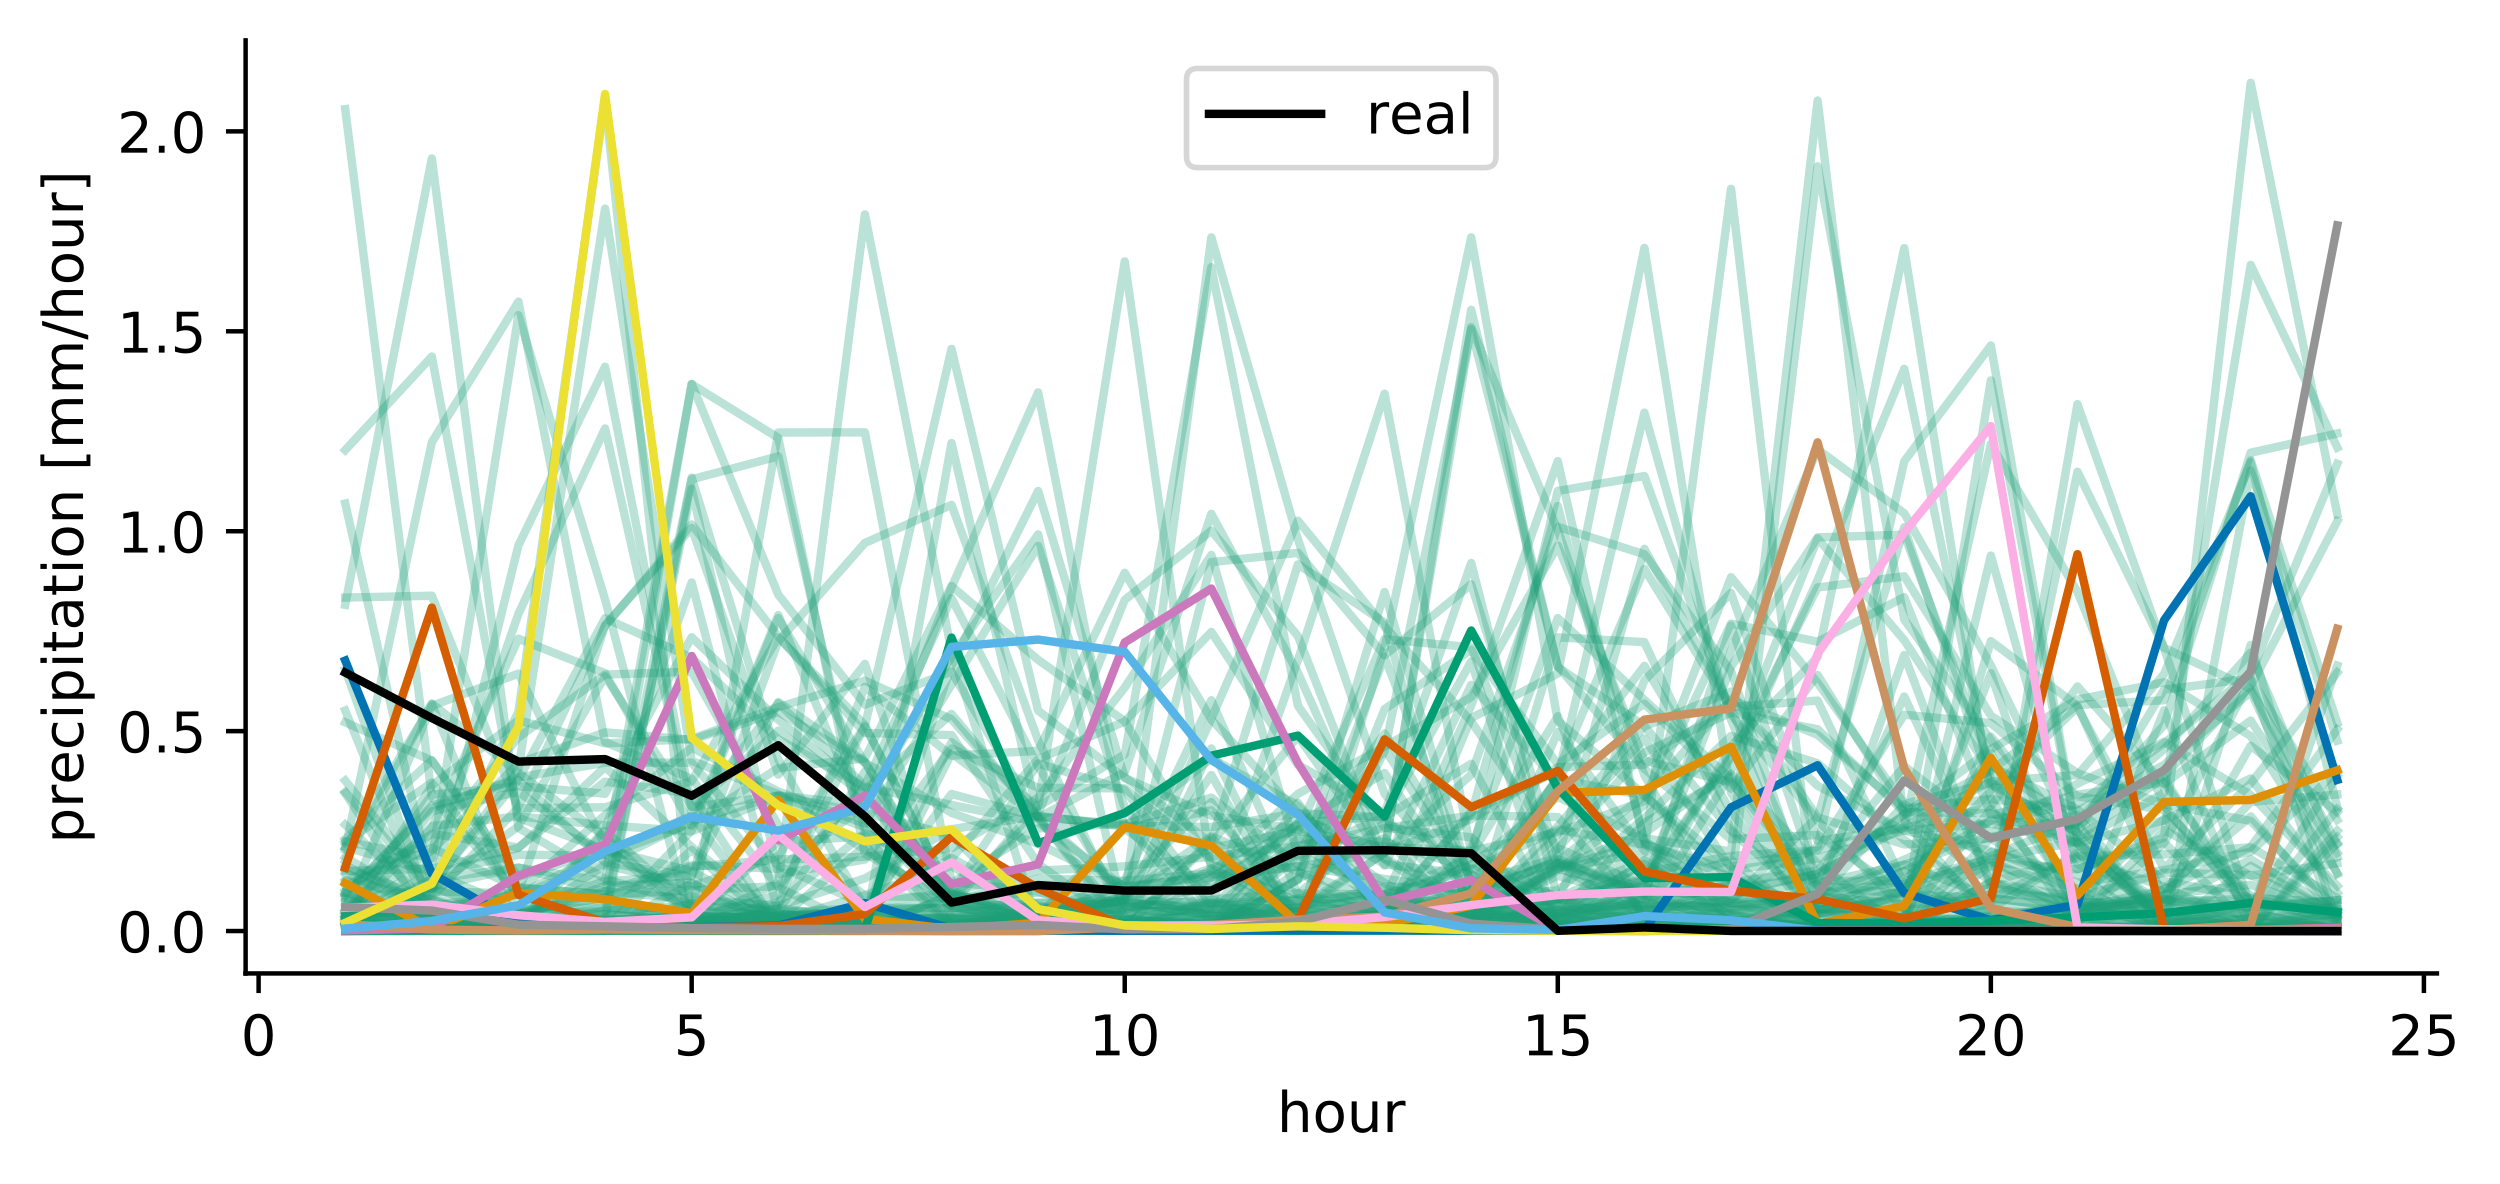 <?xml version="1.0" encoding="utf-8" standalone="no"?>
<!DOCTYPE svg PUBLIC "-//W3C//DTD SVG 1.1//EN"
  "http://www.w3.org/Graphics/SVG/1.1/DTD/svg11.dtd">
<!-- Created with matplotlib (https://matplotlib.org/) -->
<svg height="211.076pt" version="1.1" viewBox="0 0 445.628 211.076" width="445.628pt" xmlns="http://www.w3.org/2000/svg" xmlns:xlink="http://www.w3.org/1999/xlink">
 <defs>
  <style type="text/css">
*{stroke-linecap:butt;stroke-linejoin:round;}
  </style>
 </defs>
 <g id="figure_1">
  <g id="patch_1">
   <path d="M 0 211.076 
L 445.628 211.076 
L 445.628 0 
L 0 0 
z
" style="fill:#ffffff;"/>
  </g>
  <g id="axes_1">
   <g id="patch_2">
    <path d="M 43.781 173.52 
L 434.381 173.52 
L 434.381 7.2 
L 43.781 7.2 
z
" style="fill:#ffffff;"/>
   </g>
   <g id="matplotlib.axis_1">
    <g id="xtick_1">
     <g id="line2d_1">
      <defs>
       <path d="M 0 0 
L 0 3.5 
" id="m24f031b4bc" style="stroke:#000000;stroke-width:0.8;"/>
      </defs>
      <g>
       <use style="stroke:#000000;stroke-width:0.8;" x="46.097" xlink:href="#m24f031b4bc" y="173.52"/>
      </g>
     </g>
     <g id="text_1">
      <!-- 0 -->
      <defs>
       <path d="M 31.781 66.406 
Q 24.172 66.406 20.328 58.906 
Q 16.5 51.422 16.5 36.375 
Q 16.5 21.391 20.328 13.891 
Q 24.172 6.391 31.781 6.391 
Q 39.453 6.391 43.281 13.891 
Q 47.125 21.391 47.125 36.375 
Q 47.125 51.422 43.281 58.906 
Q 39.453 66.406 31.781 66.406 
z
M 31.781 74.219 
Q 44.047 74.219 50.516 64.516 
Q 56.984 54.828 56.984 36.375 
Q 56.984 17.969 50.516 8.266 
Q 44.047 -1.422 31.781 -1.422 
Q 19.531 -1.422 13.062 8.266 
Q 6.594 17.969 6.594 36.375 
Q 6.594 54.828 13.062 64.516 
Q 19.531 74.219 31.781 74.219 
z
" id="DejaVuSans-48"/>
      </defs>
      <g transform="translate(42.916 188.118)scale(0.1 -0.1)">
       <use xlink:href="#DejaVuSans-48"/>
      </g>
     </g>
    </g>
    <g id="xtick_2">
     <g id="line2d_2">
      <g>
       <use style="stroke:#000000;stroke-width:0.8;" x="123.291" xlink:href="#m24f031b4bc" y="173.52"/>
      </g>
     </g>
     <g id="text_2">
      <!-- 5 -->
      <defs>
       <path d="M 10.797 72.906 
L 49.516 72.906 
L 49.516 64.594 
L 19.828 64.594 
L 19.828 46.734 
Q 21.969 47.469 24.109 47.828 
Q 26.266 48.188 28.422 48.188 
Q 40.625 48.188 47.75 41.5 
Q 54.891 34.812 54.891 23.391 
Q 54.891 11.625 47.562 5.094 
Q 40.234 -1.422 26.906 -1.422 
Q 22.312 -1.422 17.547 -0.641 
Q 12.797 0.141 7.719 1.703 
L 7.719 11.625 
Q 12.109 9.234 16.797 8.062 
Q 21.484 6.891 26.703 6.891 
Q 35.156 6.891 40.078 11.328 
Q 45.016 15.766 45.016 23.391 
Q 45.016 31 40.078 35.438 
Q 35.156 39.891 26.703 39.891 
Q 22.75 39.891 18.812 39.016 
Q 14.891 38.141 10.797 36.281 
z
" id="DejaVuSans-53"/>
      </defs>
      <g transform="translate(120.109 188.118)scale(0.1 -0.1)">
       <use xlink:href="#DejaVuSans-53"/>
      </g>
     </g>
    </g>
    <g id="xtick_3">
     <g id="line2d_3">
      <g>
       <use style="stroke:#000000;stroke-width:0.8;" x="200.484" xlink:href="#m24f031b4bc" y="173.52"/>
      </g>
     </g>
     <g id="text_3">
      <!-- 10 -->
      <defs>
       <path d="M 12.406 8.297 
L 28.516 8.297 
L 28.516 63.922 
L 10.984 60.406 
L 10.984 69.391 
L 28.422 72.906 
L 38.281 72.906 
L 38.281 8.297 
L 54.391 8.297 
L 54.391 0 
L 12.406 0 
z
" id="DejaVuSans-49"/>
      </defs>
      <g transform="translate(194.122 188.118)scale(0.1 -0.1)">
       <use xlink:href="#DejaVuSans-49"/>
       <use x="63.623" xlink:href="#DejaVuSans-48"/>
      </g>
     </g>
    </g>
    <g id="xtick_4">
     <g id="line2d_4">
      <g>
       <use style="stroke:#000000;stroke-width:0.8;" x="277.678" xlink:href="#m24f031b4bc" y="173.52"/>
      </g>
     </g>
     <g id="text_4">
      <!-- 15 -->
      <g transform="translate(271.316 188.118)scale(0.1 -0.1)">
       <use xlink:href="#DejaVuSans-49"/>
       <use x="63.623" xlink:href="#DejaVuSans-53"/>
      </g>
     </g>
    </g>
    <g id="xtick_5">
     <g id="line2d_5">
      <g>
       <use style="stroke:#000000;stroke-width:0.8;" x="354.872" xlink:href="#m24f031b4bc" y="173.52"/>
      </g>
     </g>
     <g id="text_5">
      <!-- 20 -->
      <defs>
       <path d="M 19.188 8.297 
L 53.609 8.297 
L 53.609 0 
L 7.328 0 
L 7.328 8.297 
Q 12.938 14.109 22.625 23.891 
Q 32.328 33.688 34.812 36.531 
Q 39.547 41.844 41.422 45.531 
Q 43.312 49.219 43.312 52.781 
Q 43.312 58.594 39.234 62.25 
Q 35.156 65.922 28.609 65.922 
Q 23.969 65.922 18.812 64.312 
Q 13.672 62.703 7.812 59.422 
L 7.812 69.391 
Q 13.766 71.781 18.938 73 
Q 24.125 74.219 28.422 74.219 
Q 39.75 74.219 46.484 68.547 
Q 53.219 62.891 53.219 53.422 
Q 53.219 48.922 51.531 44.891 
Q 49.859 40.875 45.406 35.406 
Q 44.188 33.984 37.641 27.219 
Q 31.109 20.453 19.188 8.297 
z
" id="DejaVuSans-50"/>
      </defs>
      <g transform="translate(348.509 188.118)scale(0.1 -0.1)">
       <use xlink:href="#DejaVuSans-50"/>
       <use x="63.623" xlink:href="#DejaVuSans-48"/>
      </g>
     </g>
    </g>
    <g id="xtick_6">
     <g id="line2d_6">
      <g>
       <use style="stroke:#000000;stroke-width:0.8;" x="432.065" xlink:href="#m24f031b4bc" y="173.52"/>
      </g>
     </g>
     <g id="text_6">
      <!-- 25 -->
      <g transform="translate(425.703 188.118)scale(0.1 -0.1)">
       <use xlink:href="#DejaVuSans-50"/>
       <use x="63.623" xlink:href="#DejaVuSans-53"/>
      </g>
     </g>
    </g>
    <g id="text_7">
     <!-- hour -->
     <defs>
      <path d="M 54.891 33.016 
L 54.891 0 
L 45.906 0 
L 45.906 32.719 
Q 45.906 40.484 42.875 44.328 
Q 39.844 48.188 33.797 48.188 
Q 26.516 48.188 22.312 43.547 
Q 18.109 38.922 18.109 30.906 
L 18.109 0 
L 9.078 0 
L 9.078 75.984 
L 18.109 75.984 
L 18.109 46.188 
Q 21.344 51.125 25.703 53.562 
Q 30.078 56 35.797 56 
Q 45.219 56 50.047 50.172 
Q 54.891 44.344 54.891 33.016 
z
" id="DejaVuSans-104"/>
      <path d="M 30.609 48.391 
Q 23.391 48.391 19.188 42.75 
Q 14.984 37.109 14.984 27.297 
Q 14.984 17.484 19.156 11.844 
Q 23.344 6.203 30.609 6.203 
Q 37.797 6.203 41.984 11.859 
Q 46.188 17.531 46.188 27.297 
Q 46.188 37.016 41.984 42.703 
Q 37.797 48.391 30.609 48.391 
z
M 30.609 56 
Q 42.328 56 49.016 48.375 
Q 55.719 40.766 55.719 27.297 
Q 55.719 13.875 49.016 6.219 
Q 42.328 -1.422 30.609 -1.422 
Q 18.844 -1.422 12.172 6.219 
Q 5.516 13.875 5.516 27.297 
Q 5.516 40.766 12.172 48.375 
Q 18.844 56 30.609 56 
z
" id="DejaVuSans-111"/>
      <path d="M 8.5 21.578 
L 8.5 54.688 
L 17.484 54.688 
L 17.484 21.922 
Q 17.484 14.156 20.5 10.266 
Q 23.531 6.391 29.594 6.391 
Q 36.859 6.391 41.078 11.031 
Q 45.312 15.672 45.312 23.688 
L 45.312 54.688 
L 54.297 54.688 
L 54.297 0 
L 45.312 0 
L 45.312 8.406 
Q 42.047 3.422 37.719 1 
Q 33.406 -1.422 27.688 -1.422 
Q 18.266 -1.422 13.375 4.438 
Q 8.5 10.297 8.5 21.578 
z
M 31.109 56 
z
" id="DejaVuSans-117"/>
      <path d="M 41.109 46.297 
Q 39.594 47.172 37.812 47.578 
Q 36.031 48 33.891 48 
Q 26.266 48 22.188 43.047 
Q 18.109 38.094 18.109 28.812 
L 18.109 0 
L 9.078 0 
L 9.078 54.688 
L 18.109 54.688 
L 18.109 46.188 
Q 20.953 51.172 25.484 53.578 
Q 30.031 56 36.531 56 
Q 37.453 56 38.578 55.875 
Q 39.703 55.766 41.062 55.516 
z
" id="DejaVuSans-114"/>
     </defs>
     <g transform="translate(227.629 201.797)scale(0.1 -0.1)">
      <use xlink:href="#DejaVuSans-104"/>
      <use x="63.379" xlink:href="#DejaVuSans-111"/>
      <use x="124.561" xlink:href="#DejaVuSans-117"/>
      <use x="187.939" xlink:href="#DejaVuSans-114"/>
     </g>
    </g>
   </g>
   <g id="matplotlib.axis_2">
    <g id="ytick_1">
     <g id="line2d_7">
      <defs>
       <path d="M 0 0 
L -3.5 0 
" id="m2ea70aba2e" style="stroke:#000000;stroke-width:0.8;"/>
      </defs>
      <g>
       <use style="stroke:#000000;stroke-width:0.8;" x="43.781" xlink:href="#m2ea70aba2e" y="165.96"/>
      </g>
     </g>
     <g id="text_8">
      <!-- 0.0 -->
      <defs>
       <path d="M 10.688 12.406 
L 21 12.406 
L 21 0 
L 10.688 0 
z
" id="DejaVuSans-46"/>
      </defs>
      <g transform="translate(20.878 169.76)scale(0.1 -0.1)">
       <use xlink:href="#DejaVuSans-48"/>
       <use x="63.623" xlink:href="#DejaVuSans-46"/>
       <use x="95.41" xlink:href="#DejaVuSans-48"/>
      </g>
     </g>
    </g>
    <g id="ytick_2">
     <g id="line2d_8">
      <g>
       <use style="stroke:#000000;stroke-width:0.8;" x="43.781" xlink:href="#m2ea70aba2e" y="130.325"/>
      </g>
     </g>
     <g id="text_9">
      <!-- 0.5 -->
      <g transform="translate(20.878 134.124)scale(0.1 -0.1)">
       <use xlink:href="#DejaVuSans-48"/>
       <use x="63.623" xlink:href="#DejaVuSans-46"/>
       <use x="95.41" xlink:href="#DejaVuSans-53"/>
      </g>
     </g>
    </g>
    <g id="ytick_3">
     <g id="line2d_9">
      <g>
       <use style="stroke:#000000;stroke-width:0.8;" x="43.781" xlink:href="#m2ea70aba2e" y="94.689"/>
      </g>
     </g>
     <g id="text_10">
      <!-- 1.0 -->
      <g transform="translate(20.878 98.489)scale(0.1 -0.1)">
       <use xlink:href="#DejaVuSans-49"/>
       <use x="63.623" xlink:href="#DejaVuSans-46"/>
       <use x="95.41" xlink:href="#DejaVuSans-48"/>
      </g>
     </g>
    </g>
    <g id="ytick_4">
     <g id="line2d_10">
      <g>
       <use style="stroke:#000000;stroke-width:0.8;" x="43.781" xlink:href="#m2ea70aba2e" y="59.054"/>
      </g>
     </g>
     <g id="text_11">
      <!-- 1.5 -->
      <g transform="translate(20.878 62.853)scale(0.1 -0.1)">
       <use xlink:href="#DejaVuSans-49"/>
       <use x="63.623" xlink:href="#DejaVuSans-46"/>
       <use x="95.41" xlink:href="#DejaVuSans-53"/>
      </g>
     </g>
    </g>
    <g id="ytick_5">
     <g id="line2d_11">
      <g>
       <use style="stroke:#000000;stroke-width:0.8;" x="43.781" xlink:href="#m2ea70aba2e" y="23.418"/>
      </g>
     </g>
     <g id="text_12">
      <!-- 2.0 -->
      <g transform="translate(20.878 27.218)scale(0.1 -0.1)">
       <use xlink:href="#DejaVuSans-50"/>
       <use x="63.623" xlink:href="#DejaVuSans-46"/>
       <use x="95.41" xlink:href="#DejaVuSans-48"/>
      </g>
     </g>
    </g>
    <g id="text_13">
     <!-- precipitation [mm/hour] -->
     <defs>
      <path d="M 18.109 8.203 
L 18.109 -20.797 
L 9.078 -20.797 
L 9.078 54.688 
L 18.109 54.688 
L 18.109 46.391 
Q 20.953 51.266 25.266 53.625 
Q 29.594 56 35.594 56 
Q 45.562 56 51.781 48.094 
Q 58.016 40.188 58.016 27.297 
Q 58.016 14.406 51.781 6.484 
Q 45.562 -1.422 35.594 -1.422 
Q 29.594 -1.422 25.266 0.953 
Q 20.953 3.328 18.109 8.203 
z
M 48.688 27.297 
Q 48.688 37.203 44.609 42.844 
Q 40.531 48.484 33.406 48.484 
Q 26.266 48.484 22.188 42.844 
Q 18.109 37.203 18.109 27.297 
Q 18.109 17.391 22.188 11.75 
Q 26.266 6.109 33.406 6.109 
Q 40.531 6.109 44.609 11.75 
Q 48.688 17.391 48.688 27.297 
z
" id="DejaVuSans-112"/>
      <path d="M 56.203 29.594 
L 56.203 25.203 
L 14.891 25.203 
Q 15.484 15.922 20.484 11.062 
Q 25.484 6.203 34.422 6.203 
Q 39.594 6.203 44.453 7.469 
Q 49.312 8.734 54.109 11.281 
L 54.109 2.781 
Q 49.266 0.734 44.188 -0.344 
Q 39.109 -1.422 33.891 -1.422 
Q 20.797 -1.422 13.156 6.188 
Q 5.516 13.812 5.516 26.812 
Q 5.516 40.234 12.766 48.109 
Q 20.016 56 32.328 56 
Q 43.359 56 49.781 48.891 
Q 56.203 41.797 56.203 29.594 
z
M 47.219 32.234 
Q 47.125 39.594 43.094 43.984 
Q 39.062 48.391 32.422 48.391 
Q 24.906 48.391 20.391 44.141 
Q 15.875 39.891 15.188 32.172 
z
" id="DejaVuSans-101"/>
      <path d="M 48.781 52.594 
L 48.781 44.188 
Q 44.969 46.297 41.141 47.344 
Q 37.312 48.391 33.406 48.391 
Q 24.656 48.391 19.812 42.844 
Q 14.984 37.312 14.984 27.297 
Q 14.984 17.281 19.812 11.734 
Q 24.656 6.203 33.406 6.203 
Q 37.312 6.203 41.141 7.25 
Q 44.969 8.297 48.781 10.406 
L 48.781 2.094 
Q 45.016 0.344 40.984 -0.531 
Q 36.969 -1.422 32.422 -1.422 
Q 20.062 -1.422 12.781 6.344 
Q 5.516 14.109 5.516 27.297 
Q 5.516 40.672 12.859 48.328 
Q 20.219 56 33.016 56 
Q 37.156 56 41.109 55.141 
Q 45.062 54.297 48.781 52.594 
z
" id="DejaVuSans-99"/>
      <path d="M 9.422 54.688 
L 18.406 54.688 
L 18.406 0 
L 9.422 0 
z
M 9.422 75.984 
L 18.406 75.984 
L 18.406 64.594 
L 9.422 64.594 
z
" id="DejaVuSans-105"/>
      <path d="M 18.312 70.219 
L 18.312 54.688 
L 36.812 54.688 
L 36.812 47.703 
L 18.312 47.703 
L 18.312 18.016 
Q 18.312 11.328 20.141 9.422 
Q 21.969 7.516 27.594 7.516 
L 36.812 7.516 
L 36.812 0 
L 27.594 0 
Q 17.188 0 13.234 3.875 
Q 9.281 7.766 9.281 18.016 
L 9.281 47.703 
L 2.688 47.703 
L 2.688 54.688 
L 9.281 54.688 
L 9.281 70.219 
z
" id="DejaVuSans-116"/>
      <path d="M 34.281 27.484 
Q 23.391 27.484 19.188 25 
Q 14.984 22.516 14.984 16.5 
Q 14.984 11.719 18.141 8.906 
Q 21.297 6.109 26.703 6.109 
Q 34.188 6.109 38.703 11.406 
Q 43.219 16.703 43.219 25.484 
L 43.219 27.484 
z
M 52.203 31.203 
L 52.203 0 
L 43.219 0 
L 43.219 8.297 
Q 40.141 3.328 35.547 0.953 
Q 30.953 -1.422 24.312 -1.422 
Q 15.922 -1.422 10.953 3.297 
Q 6 8.016 6 15.922 
Q 6 25.141 12.172 29.828 
Q 18.359 34.516 30.609 34.516 
L 43.219 34.516 
L 43.219 35.406 
Q 43.219 41.609 39.141 45 
Q 35.062 48.391 27.688 48.391 
Q 23 48.391 18.547 47.266 
Q 14.109 46.141 10.016 43.891 
L 10.016 52.203 
Q 14.938 54.109 19.578 55.047 
Q 24.219 56 28.609 56 
Q 40.484 56 46.344 49.844 
Q 52.203 43.703 52.203 31.203 
z
" id="DejaVuSans-97"/>
      <path d="M 54.891 33.016 
L 54.891 0 
L 45.906 0 
L 45.906 32.719 
Q 45.906 40.484 42.875 44.328 
Q 39.844 48.188 33.797 48.188 
Q 26.516 48.188 22.312 43.547 
Q 18.109 38.922 18.109 30.906 
L 18.109 0 
L 9.078 0 
L 9.078 54.688 
L 18.109 54.688 
L 18.109 46.188 
Q 21.344 51.125 25.703 53.562 
Q 30.078 56 35.797 56 
Q 45.219 56 50.047 50.172 
Q 54.891 44.344 54.891 33.016 
z
" id="DejaVuSans-110"/>
      <path id="DejaVuSans-32"/>
      <path d="M 8.594 75.984 
L 29.297 75.984 
L 29.297 69 
L 17.578 69 
L 17.578 -6.203 
L 29.297 -6.203 
L 29.297 -13.188 
L 8.594 -13.188 
z
" id="DejaVuSans-91"/>
      <path d="M 52 44.188 
Q 55.375 50.25 60.062 53.125 
Q 64.75 56 71.094 56 
Q 79.641 56 84.281 50.016 
Q 88.922 44.047 88.922 33.016 
L 88.922 0 
L 79.891 0 
L 79.891 32.719 
Q 79.891 40.578 77.094 44.375 
Q 74.312 48.188 68.609 48.188 
Q 61.625 48.188 57.562 43.547 
Q 53.516 38.922 53.516 30.906 
L 53.516 0 
L 44.484 0 
L 44.484 32.719 
Q 44.484 40.625 41.703 44.406 
Q 38.922 48.188 33.109 48.188 
Q 26.219 48.188 22.156 43.531 
Q 18.109 38.875 18.109 30.906 
L 18.109 0 
L 9.078 0 
L 9.078 54.688 
L 18.109 54.688 
L 18.109 46.188 
Q 21.188 51.219 25.484 53.609 
Q 29.781 56 35.688 56 
Q 41.656 56 45.828 52.969 
Q 50 49.953 52 44.188 
z
" id="DejaVuSans-109"/>
      <path d="M 25.391 72.906 
L 33.688 72.906 
L 8.297 -9.281 
L 0 -9.281 
z
" id="DejaVuSans-47"/>
      <path d="M 30.422 75.984 
L 30.422 -13.188 
L 9.719 -13.188 
L 9.719 -6.203 
L 21.391 -6.203 
L 21.391 69 
L 9.719 69 
L 9.719 75.984 
z
" id="DejaVuSans-93"/>
     </defs>
     <g transform="translate(14.798 150.336)rotate(-90)scale(0.1 -0.1)">
      <use xlink:href="#DejaVuSans-112"/>
      <use x="63.477" xlink:href="#DejaVuSans-114"/>
      <use x="104.559" xlink:href="#DejaVuSans-101"/>
      <use x="166.082" xlink:href="#DejaVuSans-99"/>
      <use x="221.062" xlink:href="#DejaVuSans-105"/>
      <use x="248.846" xlink:href="#DejaVuSans-112"/>
      <use x="312.322" xlink:href="#DejaVuSans-105"/>
      <use x="340.105" xlink:href="#DejaVuSans-116"/>
      <use x="379.314" xlink:href="#DejaVuSans-97"/>
      <use x="440.594" xlink:href="#DejaVuSans-116"/>
      <use x="479.803" xlink:href="#DejaVuSans-105"/>
      <use x="507.586" xlink:href="#DejaVuSans-111"/>
      <use x="568.768" xlink:href="#DejaVuSans-110"/>
      <use x="632.146" xlink:href="#DejaVuSans-32"/>
      <use x="663.934" xlink:href="#DejaVuSans-91"/>
      <use x="702.947" xlink:href="#DejaVuSans-109"/>
      <use x="800.359" xlink:href="#DejaVuSans-109"/>
      <use x="897.771" xlink:href="#DejaVuSans-47"/>
      <use x="931.463" xlink:href="#DejaVuSans-104"/>
      <use x="994.842" xlink:href="#DejaVuSans-111"/>
      <use x="1056.023" xlink:href="#DejaVuSans-117"/>
      <use x="1119.402" xlink:href="#DejaVuSans-114"/>
      <use x="1160.516" xlink:href="#DejaVuSans-93"/>
     </g>
    </g>
   </g>
   <g id="line2d_12">
    <path clip-path="url(#pac5658de31)" d="M 61.536 165.867 
L 76.975 165.885 
L 92.413 165.901 
L 107.852 163.937 
L 123.291 164.376 
L 138.729 162.623 
L 154.168 137.513 
L 169.607 160.146 
L 185.046 145.048 
L 200.484 106.938 
L 215.923 94.589 
L 231.362 113.403 
L 246.801 153.033 
L 262.239 160.641 
L 277.678 162.724 
L 293.117 160.68 
L 308.556 163.37 
L 323.994 165.714 
L 339.433 165.89 
L 354.872 165.828 
L 370.31 164.807 
L 385.749 165.626 
L 401.188 165.62 
L 416.627 149.218 
" style="fill:none;stroke:#1b9e77;stroke-linecap:square;stroke-opacity:0.3;stroke-width:1.5;"/>
   </g>
   <g id="line2d_13">
    <path clip-path="url(#pac5658de31)" d="M 61.536 128.764 
L 76.975 135.584 
L 92.413 156.304 
L 107.852 151.464 
L 123.291 155.27 
L 138.729 163.717 
L 154.168 165.06 
L 169.607 165.375 
L 185.046 165.418 
L 200.484 164.533 
L 215.923 163.92 
L 231.362 163.732 
L 246.801 160.287 
L 262.239 125.774 
L 277.678 82.195 
L 293.117 150.379 
L 308.556 162.145 
L 323.994 162.64 
L 339.433 155.256 
L 354.872 164.588 
L 370.31 165.485 
L 385.749 165.475 
L 401.188 165.67 
L 416.627 150.344 
" style="fill:none;stroke:#1b9e77;stroke-linecap:square;stroke-opacity:0.3;stroke-width:1.5;"/>
   </g>
   <g id="line2d_14">
    <path clip-path="url(#pac5658de31)" d="M 61.536 89.752 
L 76.975 157.897 
L 92.413 164.636 
L 107.852 164.523 
L 123.291 164.616 
L 138.729 157.374 
L 154.168 38.218 
L 169.607 116.045 
L 185.046 164.927 
L 200.484 165.588 
L 215.923 165.776 
L 231.362 165.593 
L 246.801 162.857 
L 262.239 153.535 
L 277.678 165.373 
L 293.117 165.712 
L 308.556 165.822 
L 323.994 165.789 
L 339.433 165.797 
L 354.872 165.85 
L 370.31 165.898 
L 385.749 165.915 
L 401.188 165.93 
L 416.627 165.958 
" style="fill:none;stroke:#1b9e77;stroke-linecap:square;stroke-opacity:0.3;stroke-width:1.5;"/>
   </g>
   <g id="line2d_15">
    <path clip-path="url(#pac5658de31)" d="M 61.536 162.388 
L 76.975 162.149 
L 92.413 165.372 
L 107.852 165.416 
L 123.291 165.624 
L 138.729 165.596 
L 154.168 165.699 
L 169.607 165.844 
L 185.046 165.887 
L 200.484 165.931 
L 215.923 165.564 
L 231.362 164.511 
L 246.801 163.832 
L 262.239 163.453 
L 277.678 162.24 
L 293.117 161.263 
L 308.556 161.817 
L 323.994 159.746 
L 339.433 154.137 
L 354.872 149.142 
L 370.31 146.581 
L 385.749 129.234 
L 401.188 80.689 
L 416.627 77.266 
" style="fill:none;stroke:#1b9e77;stroke-linecap:square;stroke-opacity:0.3;stroke-width:1.5;"/>
   </g>
   <g id="line2d_16">
    <path clip-path="url(#pac5658de31)" d="M 61.536 80.226 
L 76.975 63.555 
L 92.413 145.779 
L 107.852 151.491 
L 123.291 159.841 
L 138.729 162.874 
L 154.168 164.378 
L 169.607 163.777 
L 185.046 164.126 
L 200.484 165.036 
L 215.923 165.447 
L 231.362 165.332 
L 246.801 165.327 
L 262.239 163.812 
L 277.678 154.912 
L 293.117 158.762 
L 308.556 153.221 
L 323.994 165.334 
L 339.433 165.751 
L 354.872 165.478 
L 370.31 165.785 
L 385.749 165.544 
L 401.188 165.499 
L 416.627 148.093 
" style="fill:none;stroke:#1b9e77;stroke-linecap:square;stroke-opacity:0.3;stroke-width:1.5;"/>
   </g>
   <g id="line2d_17">
    <path clip-path="url(#pac5658de31)" d="M 61.536 164.826 
L 76.975 159.95 
L 92.413 143.946 
L 107.852 111.532 
L 123.291 93.476 
L 138.729 113.444 
L 154.168 130.664 
L 169.607 131.029 
L 185.046 153.985 
L 200.484 165.073 
L 215.923 165.704 
L 231.362 165.41 
L 246.801 165.468 
L 262.239 165.799 
L 277.678 165.906 
L 293.117 165.921 
L 308.556 165.934 
L 323.994 165.939 
L 339.433 165.937 
L 354.872 165.944 
L 370.31 165.948 
L 385.749 165.955 
L 401.188 165.844 
L 416.627 165.746 
" style="fill:none;stroke:#1b9e77;stroke-linecap:square;stroke-opacity:0.3;stroke-width:1.5;"/>
   </g>
   <g id="line2d_18">
    <path clip-path="url(#pac5658de31)" d="M 61.536 165.937 
L 76.975 165.917 
L 92.413 165.932 
L 107.852 165.906 
L 123.291 165.928 
L 138.729 165.943 
L 154.168 165.948 
L 169.607 165.942 
L 185.046 165.427 
L 200.484 164.87 
L 215.923 164.945 
L 231.362 164.073 
L 246.801 163.75 
L 262.239 161.878 
L 277.678 160.22 
L 293.117 157.087 
L 308.556 135.07 
L 323.994 104.716 
L 339.433 102.721 
L 354.872 127.559 
L 370.31 137.824 
L 385.749 143.352 
L 401.188 146.334 
L 416.627 162.1 
" style="fill:none;stroke:#1b9e77;stroke-linecap:square;stroke-opacity:0.3;stroke-width:1.5;"/>
   </g>
   <g id="line2d_19">
    <path clip-path="url(#pac5658de31)" d="M 61.536 106.517 
L 76.975 106.189 
L 92.413 144.058 
L 107.852 143.902 
L 123.291 139.244 
L 138.729 113.616 
L 154.168 129.253 
L 169.607 159.27 
L 185.046 163.102 
L 200.484 163.992 
L 215.923 164.891 
L 231.362 164.825 
L 246.801 165.472 
L 262.239 165.798 
L 277.678 165.879 
L 293.117 165.894 
L 308.556 165.905 
L 323.994 165.924 
L 339.433 165.93 
L 354.872 165.933 
L 370.31 165.936 
L 385.749 165.942 
L 401.188 165.949 
L 416.627 165.96 
" style="fill:none;stroke:#1b9e77;stroke-linecap:square;stroke-opacity:0.3;stroke-width:1.5;"/>
   </g>
   <g id="line2d_20">
    <path clip-path="url(#pac5658de31)" d="M 61.536 162.732 
L 76.975 147.239 
L 92.413 145.515 
L 107.852 147.121 
L 123.291 148.179 
L 138.729 141.923 
L 154.168 147.452 
L 169.607 159.302 
L 185.046 164.337 
L 200.484 164.69 
L 215.923 164.981 
L 231.362 165.309 
L 246.801 165.076 
L 262.239 163.2 
L 277.678 147.271 
L 293.117 129.474 
L 308.556 123.278 
L 323.994 145.69 
L 339.433 150.525 
L 354.872 149.411 
L 370.31 159.501 
L 385.749 165.348 
L 401.188 165.879 
L 416.627 165.948 
" style="fill:none;stroke:#1b9e77;stroke-linecap:square;stroke-opacity:0.3;stroke-width:1.5;"/>
   </g>
   <g id="line2d_21">
    <path clip-path="url(#pac5658de31)" d="M 61.536 165.919 
L 76.975 165.842 
L 92.413 165.894 
L 107.852 165.886 
L 123.291 165.883 
L 138.729 165.906 
L 154.168 165.916 
L 169.607 165.938 
L 185.046 165.937 
L 200.484 165.486 
L 215.923 133.411 
L 231.362 165.191 
L 246.801 165.623 
L 262.239 163.253 
L 277.678 138.357 
L 293.117 73.551 
L 308.556 128.301 
L 323.994 165.667 
L 339.433 158.754 
L 354.872 134.248 
L 370.31 162.322 
L 385.749 160.361 
L 401.188 163.092 
L 416.627 118.641 
" style="fill:none;stroke:#1b9e77;stroke-linecap:square;stroke-opacity:0.3;stroke-width:1.5;"/>
   </g>
   <g id="line2d_22">
    <path clip-path="url(#pac5658de31)" d="M 61.536 162.705 
L 76.975 162.885 
L 92.413 163.985 
L 107.852 164.198 
L 123.291 164.837 
L 138.729 165.847 
L 154.168 165.664 
L 169.607 78.972 
L 185.046 145.462 
L 200.484 147.187 
L 215.923 147.423 
L 231.362 144.973 
L 246.801 145.606 
L 262.239 136.145 
L 277.678 164.922 
L 293.117 164.928 
L 308.556 165.59 
L 323.994 162.731 
L 339.433 165.782 
L 354.872 165.9 
L 370.31 165.847 
L 385.749 160.064 
L 401.188 132.94 
L 416.627 144.785 
" style="fill:none;stroke:#1b9e77;stroke-linecap:square;stroke-opacity:0.3;stroke-width:1.5;"/>
   </g>
   <g id="line2d_23">
    <path clip-path="url(#pac5658de31)" d="M 61.536 165.785 
L 76.975 165.82 
L 92.413 165.916 
L 107.852 165.822 
L 123.291 165.89 
L 138.729 165.916 
L 154.168 165.925 
L 169.607 165.954 
L 185.046 165.92 
L 200.484 164.663 
L 215.923 164.542 
L 231.362 161.692 
L 246.801 158.03 
L 262.239 158.403 
L 277.678 161.169 
L 293.117 159.274 
L 308.556 118.86 
L 323.994 95.791 
L 339.433 95.308 
L 354.872 136.461 
L 370.31 144.285 
L 385.749 157.043 
L 401.188 160.045 
L 416.627 160.867 
" style="fill:none;stroke:#1b9e77;stroke-linecap:square;stroke-opacity:0.3;stroke-width:1.5;"/>
   </g>
   <g id="line2d_24">
    <path clip-path="url(#pac5658de31)" d="M 61.536 159.688 
L 76.975 143.6 
L 92.413 138.979 
L 107.852 153.733 
L 123.291 156.213 
L 138.729 125.138 
L 154.168 135.754 
L 169.607 160.553 
L 185.046 161.933 
L 200.484 162.217 
L 215.923 162.801 
L 231.362 162.385 
L 246.801 163.89 
L 262.239 164.345 
L 277.678 162.34 
L 293.117 153.98 
L 308.556 163.14 
L 323.994 165.667 
L 339.433 165.508 
L 354.872 114.285 
L 370.31 125.813 
L 385.749 160.088 
L 401.188 165.937 
L 416.627 161.393 
" style="fill:none;stroke:#1b9e77;stroke-linecap:square;stroke-opacity:0.3;stroke-width:1.5;"/>
   </g>
   <g id="line2d_25">
    <path clip-path="url(#pac5658de31)" d="M 61.536 152.752 
L 76.975 162.232 
L 92.413 164.746 
L 107.852 164.253 
L 123.291 164.779 
L 138.729 165.488 
L 154.168 165.728 
L 169.607 165.762 
L 185.046 165.808 
L 200.484 165.716 
L 215.923 165.433 
L 231.362 164.183 
L 246.801 133.901 
L 262.239 58.694 
L 277.678 118.736 
L 293.117 137.047 
L 308.556 149.604 
L 323.994 148.831 
L 339.433 159.314 
L 354.872 162.303 
L 370.31 163.128 
L 385.749 162.544 
L 401.188 162.772 
L 416.627 165.626 
" style="fill:none;stroke:#1b9e77;stroke-linecap:square;stroke-opacity:0.3;stroke-width:1.5;"/>
   </g>
   <g id="line2d_26">
    <path clip-path="url(#pac5658de31)" d="M 61.536 164.811 
L 76.975 164.131 
L 92.413 164.859 
L 107.852 164.815 
L 123.291 165.305 
L 138.729 165.753 
L 154.168 165.804 
L 169.607 165.497 
L 185.046 162.75 
L 200.484 156.918 
L 215.923 124.815 
L 231.362 159.435 
L 246.801 162.699 
L 262.239 144.669 
L 277.678 137.457 
L 293.117 101.414 
L 308.556 126.391 
L 323.994 160.817 
L 339.433 164.803 
L 354.872 164.896 
L 370.31 163.944 
L 385.749 150.309 
L 401.188 121.281 
L 416.627 165.807 
" style="fill:none;stroke:#1b9e77;stroke-linecap:square;stroke-opacity:0.3;stroke-width:1.5;"/>
   </g>
   <g id="line2d_27">
    <path clip-path="url(#pac5658de31)" d="M 61.536 165.516 
L 76.975 164.899 
L 92.413 164.873 
L 107.852 163.976 
L 123.291 85.432 
L 138.729 81.34 
L 154.168 148.24 
L 169.607 157.405 
L 185.046 147.668 
L 200.484 146.818 
L 215.923 164.4 
L 231.362 149.823 
L 246.801 161.945 
L 262.239 164.392 
L 277.678 163.601 
L 293.117 163.336 
L 308.556 164.197 
L 323.994 162.212 
L 339.433 160.222 
L 354.872 154.161 
L 370.31 158.393 
L 385.749 164.821 
L 401.188 165.778 
L 416.627 165.933 
" style="fill:none;stroke:#1b9e77;stroke-linecap:square;stroke-opacity:0.3;stroke-width:1.5;"/>
   </g>
   <g id="line2d_28">
    <path clip-path="url(#pac5658de31)" d="M 61.536 165.871 
L 76.975 165.524 
L 92.413 162.954 
L 107.852 158.841 
L 123.291 154.234 
L 138.729 154.858 
L 154.168 143.666 
L 169.607 104.713 
L 185.046 69.948 
L 200.484 147.727 
L 215.923 158.563 
L 231.362 147.075 
L 246.801 157.391 
L 262.239 165.777 
L 277.678 165.91 
L 293.117 165.953 
L 308.556 165.548 
L 323.994 164.496 
L 339.433 164.563 
L 354.872 163.392 
L 370.31 162.154 
L 385.749 159.494 
L 401.188 157.714 
L 416.627 163.012 
" style="fill:none;stroke:#1b9e77;stroke-linecap:square;stroke-opacity:0.3;stroke-width:1.5;"/>
   </g>
   <g id="line2d_29">
    <path clip-path="url(#pac5658de31)" d="M 61.536 153.444 
L 76.975 125.393 
L 92.413 137.766 
L 107.852 149.195 
L 123.291 163.224 
L 138.729 163.947 
L 154.168 165.24 
L 169.607 165.556 
L 185.046 165.735 
L 200.484 165.683 
L 215.923 165.555 
L 231.362 165.548 
L 246.801 165.216 
L 262.239 164.407 
L 277.678 151.254 
L 293.117 134.126 
L 308.556 127.014 
L 323.994 129.995 
L 339.433 144.772 
L 354.872 144.953 
L 370.31 150.198 
L 385.749 161.493 
L 401.188 164.473 
L 416.627 165.19 
" style="fill:none;stroke:#1b9e77;stroke-linecap:square;stroke-opacity:0.3;stroke-width:1.5;"/>
   </g>
   <g id="line2d_30">
    <path clip-path="url(#pac5658de31)" d="M 61.536 162.755 
L 76.975 164.405 
L 92.413 165.33 
L 107.852 165.274 
L 123.291 165.232 
L 138.729 165.322 
L 154.168 165.563 
L 169.607 165.624 
L 185.046 165.642 
L 200.484 165.596 
L 215.923 164.867 
L 231.362 165.12 
L 246.801 164.374 
L 262.239 164.867 
L 277.678 154.567 
L 293.117 148.514 
L 308.556 137.387 
L 323.994 103.372 
L 339.433 65.744 
L 354.872 139.131 
L 370.31 160.441 
L 385.749 145.902 
L 401.188 160.58 
L 416.627 163.77 
" style="fill:none;stroke:#1b9e77;stroke-linecap:square;stroke-opacity:0.3;stroke-width:1.5;"/>
   </g>
   <g id="line2d_31">
    <path clip-path="url(#pac5658de31)" d="M 61.536 165.937 
L 76.975 165.894 
L 92.413 165.901 
L 107.852 165.869 
L 123.291 163.847 
L 138.729 159.449 
L 154.168 129.452 
L 169.607 159.379 
L 185.046 136.091 
L 200.484 140.811 
L 215.923 161.329 
L 231.362 117.661 
L 246.801 70.183 
L 262.239 151.936 
L 277.678 160.032 
L 293.117 153.344 
L 308.556 164.409 
L 323.994 165.351 
L 339.433 165.385 
L 354.872 165.401 
L 370.31 165.476 
L 385.749 165.352 
L 401.188 165.252 
L 416.627 165.641 
" style="fill:none;stroke:#1b9e77;stroke-linecap:square;stroke-opacity:0.3;stroke-width:1.5;"/>
   </g>
   <g id="line2d_32">
    <path clip-path="url(#pac5658de31)" d="M 61.536 151.154 
L 76.975 125.515 
L 92.413 163.289 
L 107.852 164.665 
L 123.291 164.941 
L 138.729 163.115 
L 154.168 162.933 
L 169.607 165.101 
L 185.046 165.572 
L 200.484 165.8 
L 215.923 165.719 
L 231.362 156.646 
L 246.801 149.326 
L 262.239 165.026 
L 277.678 165.736 
L 293.117 165.824 
L 308.556 160.768 
L 323.994 156.425 
L 339.433 145.146 
L 354.872 133.535 
L 370.31 124.704 
L 385.749 121.607 
L 401.188 131.208 
L 416.627 155.624 
" style="fill:none;stroke:#1b9e77;stroke-linecap:square;stroke-opacity:0.3;stroke-width:1.5;"/>
   </g>
   <g id="line2d_33">
    <path clip-path="url(#pac5658de31)" d="M 61.536 162.935 
L 76.975 163.743 
L 92.413 165.03 
L 107.852 165.124 
L 123.291 165.32 
L 138.729 165.335 
L 154.168 165.164 
L 169.607 164.818 
L 185.046 164.635 
L 200.484 165.491 
L 215.923 165.439 
L 231.362 156.847 
L 246.801 117.078 
L 262.239 157.33 
L 277.678 152.931 
L 293.117 97.84 
L 308.556 125.997 
L 323.994 124.876 
L 339.433 157.669 
L 354.872 164.062 
L 370.31 163.804 
L 385.749 147.967 
L 401.188 156.061 
L 416.627 153.883 
" style="fill:none;stroke:#1b9e77;stroke-linecap:square;stroke-opacity:0.3;stroke-width:1.5;"/>
   </g>
   <g id="line2d_34">
    <path clip-path="url(#pac5658de31)" d="M 61.536 165.09 
L 76.975 164.846 
L 92.413 164.59 
L 107.852 163.866 
L 123.291 163.556 
L 138.729 163.316 
L 154.168 162.451 
L 169.607 160.69 
L 185.046 156.629 
L 200.484 157.014 
L 215.923 155.681 
L 231.362 141.5 
L 246.801 133.095 
L 262.239 124.261 
L 277.678 97.268 
L 293.117 135.578 
L 308.556 139.449 
L 323.994 157.77 
L 339.433 165.688 
L 354.872 159.254 
L 370.31 160.151 
L 385.749 165.777 
L 401.188 165.918 
L 416.627 165.94 
" style="fill:none;stroke:#1b9e77;stroke-linecap:square;stroke-opacity:0.3;stroke-width:1.5;"/>
   </g>
   <g id="line2d_35">
    <path clip-path="url(#pac5658de31)" d="M 61.536 163.603 
L 76.975 165.831 
L 92.413 165.88 
L 107.852 148.12 
L 123.291 161.709 
L 138.729 163.509 
L 154.168 162.405 
L 169.607 161.863 
L 185.046 163.352 
L 200.484 163.162 
L 215.923 155.023 
L 231.362 145.76 
L 246.801 151.519 
L 262.239 58.32 
L 277.678 94.496 
L 293.117 138.174 
L 308.556 165.849 
L 323.994 165.806 
L 339.433 165.573 
L 354.872 165.73 
L 370.31 165.888 
L 385.749 165.913 
L 401.188 165.937 
L 416.627 165.958 
" style="fill:none;stroke:#1b9e77;stroke-linecap:square;stroke-opacity:0.3;stroke-width:1.5;"/>
   </g>
   <g id="line2d_36">
    <path clip-path="url(#pac5658de31)" d="M 61.536 165.959 
L 76.975 165.724 
L 92.413 165.266 
L 107.852 165.069 
L 123.291 164.525 
L 138.729 164.38 
L 154.168 164.298 
L 169.607 163.442 
L 185.046 162.62 
L 200.484 161.726 
L 215.923 160.324 
L 231.362 159.242 
L 246.801 159.474 
L 262.239 152.942 
L 277.678 87.505 
L 293.117 84.852 
L 308.556 127.326 
L 323.994 146.231 
L 339.433 162.116 
L 354.872 161.323 
L 370.31 162.459 
L 385.749 160.356 
L 401.188 161.726 
L 416.627 160.494 
" style="fill:none;stroke:#1b9e77;stroke-linecap:square;stroke-opacity:0.3;stroke-width:1.5;"/>
   </g>
   <g id="line2d_37">
    <path clip-path="url(#pac5658de31)" d="M 61.536 165.041 
L 76.975 162.17 
L 92.413 158.923 
L 107.852 145.27 
L 123.291 133.271 
L 138.729 141.073 
L 154.168 146.839 
L 169.607 122.068 
L 185.046 97.323 
L 200.484 143.919 
L 215.923 161.906 
L 231.362 146.698 
L 246.801 145.449 
L 262.239 163.529 
L 277.678 163.6 
L 293.117 165.016 
L 308.556 165.734 
L 323.994 165.892 
L 339.433 165.923 
L 354.872 165.923 
L 370.31 165.944 
L 385.749 165.952 
L 401.188 165.956 
L 416.627 165.96 
" style="fill:none;stroke:#1b9e77;stroke-linecap:square;stroke-opacity:0.3;stroke-width:1.5;"/>
   </g>
   <g id="line2d_38">
    <path clip-path="url(#pac5658de31)" d="M 61.536 165.246 
L 76.975 162.613 
L 92.413 164.906 
L 107.852 147.859 
L 123.291 103.829 
L 138.729 162.895 
L 154.168 164.224 
L 169.607 163.213 
L 185.046 160.934 
L 200.484 161.24 
L 215.923 161.498 
L 231.362 160.579 
L 246.801 159.502 
L 262.239 155.061 
L 277.678 147.879 
L 293.117 150.577 
L 308.556 155.105 
L 323.994 153.038 
L 339.433 148.007 
L 354.872 146.825 
L 370.31 150.262 
L 385.749 146.22 
L 401.188 138.749 
L 416.627 159.12 
" style="fill:none;stroke:#1b9e77;stroke-linecap:square;stroke-opacity:0.3;stroke-width:1.5;"/>
   </g>
   <g id="line2d_39">
    <path clip-path="url(#pac5658de31)" d="M 61.536 19.459 
L 76.975 142.07 
L 92.413 159.509 
L 107.852 164.334 
L 123.291 165.622 
L 138.729 165.484 
L 154.168 165.184 
L 169.607 164.924 
L 185.046 162.545 
L 200.484 160.194 
L 215.923 154.761 
L 231.362 161.871 
L 246.801 164.528 
L 262.239 163.031 
L 277.678 156.121 
L 293.117 160.29 
L 308.556 162.268 
L 323.994 159.735 
L 339.433 161.25 
L 354.872 160.204 
L 370.31 152.614 
L 385.749 152.286 
L 401.188 151.012 
L 416.627 160.082 
" style="fill:none;stroke:#1b9e77;stroke-linecap:square;stroke-opacity:0.3;stroke-width:1.5;"/>
   </g>
   <g id="line2d_40">
    <path clip-path="url(#pac5658de31)" d="M 61.536 159.178 
L 76.975 163.563 
L 92.413 164.382 
L 107.852 161.585 
L 123.291 163.516 
L 138.729 165.187 
L 154.168 165.617 
L 169.607 165.64 
L 185.046 165.664 
L 200.484 165.546 
L 215.923 165.542 
L 231.362 165.737 
L 246.801 165.742 
L 262.239 165.533 
L 277.678 163.842 
L 293.117 164.104 
L 308.556 159.086 
L 323.994 155.819 
L 339.433 145.344 
L 354.872 137.356 
L 370.31 125.666 
L 385.749 124.82 
L 401.188 82.048 
L 416.627 128.862 
" style="fill:none;stroke:#1b9e77;stroke-linecap:square;stroke-opacity:0.3;stroke-width:1.5;"/>
   </g>
   <g id="line2d_41">
    <path clip-path="url(#pac5658de31)" d="M 61.536 162.73 
L 76.975 162.573 
L 92.413 162.694 
L 107.852 159.954 
L 123.291 154.486 
L 138.729 153.203 
L 154.168 152.718 
L 169.607 151.189 
L 185.046 142.202 
L 200.484 122.556 
L 215.923 98.927 
L 231.362 152.486 
L 246.801 145.568 
L 262.239 117.907 
L 277.678 165.322 
L 293.117 165.414 
L 308.556 165.3 
L 323.994 165.13 
L 339.433 165.455 
L 354.872 165.729 
L 370.31 165.739 
L 385.749 165.357 
L 401.188 160.863 
L 416.627 165.875 
" style="fill:none;stroke:#1b9e77;stroke-linecap:square;stroke-opacity:0.3;stroke-width:1.5;"/>
   </g>
   <g id="line2d_42">
    <path clip-path="url(#pac5658de31)" d="M 61.536 163.719 
L 76.975 161.693 
L 92.413 162.7 
L 107.852 162.464 
L 123.291 87.119 
L 138.729 155.823 
L 154.168 153.204 
L 169.607 133.416 
L 185.046 140.423 
L 200.484 140.528 
L 215.923 152.951 
L 231.362 159.336 
L 246.801 146.736 
L 262.239 152.312 
L 277.678 127.676 
L 293.117 164.576 
L 308.556 165.888 
L 323.994 165.859 
L 339.433 165.481 
L 354.872 164.997 
L 370.31 165.708 
L 385.749 165.688 
L 401.188 165.546 
L 416.627 165.536 
" style="fill:none;stroke:#1b9e77;stroke-linecap:square;stroke-opacity:0.3;stroke-width:1.5;"/>
   </g>
   <g id="line2d_43">
    <path clip-path="url(#pac5658de31)" d="M 61.536 165.95 
L 76.975 165.947 
L 92.413 165.947 
L 107.852 165.957 
L 123.291 164.322 
L 138.729 162.698 
L 154.168 161.818 
L 169.607 161.866 
L 185.046 160.906 
L 200.484 160.612 
L 215.923 163.254 
L 231.362 164.947 
L 246.801 126.402 
L 262.239 115.819 
L 277.678 136.251 
L 293.117 125.426 
L 308.556 140.572 
L 323.994 120.332 
L 339.433 144.973 
L 354.872 157.238 
L 370.31 161.345 
L 385.749 165.056 
L 401.188 165.794 
L 416.627 165.944 
" style="fill:none;stroke:#1b9e77;stroke-linecap:square;stroke-opacity:0.3;stroke-width:1.5;"/>
   </g>
   <g id="line2d_44">
    <path clip-path="url(#pac5658de31)" d="M 61.536 164.447 
L 76.975 165.421 
L 92.413 165.802 
L 107.852 165.758 
L 123.291 165.78 
L 138.729 165.843 
L 154.168 165.868 
L 169.607 165.904 
L 185.046 165.875 
L 200.484 160.291 
L 215.923 138.155 
L 231.362 165.233 
L 246.801 165.186 
L 262.239 127.998 
L 277.678 120.057 
L 293.117 44.19 
L 308.556 141.316 
L 323.994 165.213 
L 339.433 165.57 
L 354.872 151.892 
L 370.31 155.971 
L 385.749 165.734 
L 401.188 165.922 
L 416.627 165.952 
" style="fill:none;stroke:#1b9e77;stroke-linecap:square;stroke-opacity:0.3;stroke-width:1.5;"/>
   </g>
   <g id="line2d_45">
    <path clip-path="url(#pac5658de31)" d="M 61.536 157.076 
L 76.975 149.849 
L 92.413 131.438 
L 107.852 120.245 
L 123.291 119.737 
L 138.729 147.099 
L 154.168 159.68 
L 169.607 160.04 
L 185.046 159.146 
L 200.484 160.827 
L 215.923 163.014 
L 231.362 162.967 
L 246.801 163.228 
L 262.239 164.11 
L 277.678 164.663 
L 293.117 165.33 
L 308.556 165.636 
L 323.994 165.722 
L 339.433 163.694 
L 354.872 131.305 
L 370.31 150.383 
L 385.749 164.092 
L 401.188 161.749 
L 416.627 138.349 
" style="fill:none;stroke:#1b9e77;stroke-linecap:square;stroke-opacity:0.3;stroke-width:1.5;"/>
   </g>
   <g id="line2d_46">
    <path clip-path="url(#pac5658de31)" d="M 61.536 151.369 
L 76.975 78.836 
L 92.413 53.776 
L 107.852 132.269 
L 123.291 138.835 
L 138.729 158.152 
L 154.168 165.587 
L 169.607 165.539 
L 185.046 165.682 
L 200.484 165.75 
L 215.923 165.844 
L 231.362 165.858 
L 246.801 165.882 
L 262.239 165.842 
L 277.678 165.841 
L 293.117 165.896 
L 308.556 165.915 
L 323.994 165.904 
L 339.433 165.826 
L 354.872 165.091 
L 370.31 164.662 
L 385.749 164.706 
L 401.188 163.49 
L 416.627 162.828 
" style="fill:none;stroke:#1b9e77;stroke-linecap:square;stroke-opacity:0.3;stroke-width:1.5;"/>
   </g>
   <g id="line2d_47">
    <path clip-path="url(#pac5658de31)" d="M 61.536 165.924 
L 76.975 165.833 
L 92.413 165.852 
L 107.852 165.775 
L 123.291 157.45 
L 138.729 165.683 
L 154.168 161.912 
L 169.607 141.527 
L 185.046 145.723 
L 200.484 137.679 
L 215.923 91.596 
L 231.362 119.94 
L 246.801 154.298 
L 262.239 122.075 
L 277.678 139.466 
L 293.117 163.686 
L 308.556 165.305 
L 323.994 165.284 
L 339.433 165.47 
L 354.872 165.595 
L 370.31 165.741 
L 385.749 165.802 
L 401.188 165.829 
L 416.627 165.936 
" style="fill:none;stroke:#1b9e77;stroke-linecap:square;stroke-opacity:0.3;stroke-width:1.5;"/>
   </g>
   <g id="line2d_48">
    <path clip-path="url(#pac5658de31)" d="M 61.536 160.156 
L 76.975 165.872 
L 92.413 165.612 
L 107.852 164.515 
L 123.291 163.017 
L 138.729 165.346 
L 154.168 165.657 
L 169.607 165.021 
L 185.046 163.946 
L 200.484 157.413 
L 215.923 142.983 
L 231.362 165.942 
L 246.801 164.199 
L 262.239 159.859 
L 277.678 153.155 
L 293.117 159.712 
L 308.556 111.497 
L 323.994 157.055 
L 339.433 157.004 
L 354.872 140.98 
L 370.31 126.038 
L 385.749 154.855 
L 401.188 139.654 
L 416.627 119.894 
" style="fill:none;stroke:#1b9e77;stroke-linecap:square;stroke-opacity:0.3;stroke-width:1.5;"/>
   </g>
   <g id="line2d_49">
    <path clip-path="url(#pac5658de31)" d="M 61.536 155.547 
L 76.975 162.699 
L 92.413 163.892 
L 107.852 163.871 
L 123.291 148.053 
L 138.729 110.183 
L 154.168 135.949 
L 169.607 161.307 
L 185.046 143.619 
L 200.484 46.598 
L 215.923 155.339 
L 231.362 164.282 
L 246.801 164.806 
L 262.239 158.812 
L 277.678 162.082 
L 293.117 165.335 
L 308.556 165.761 
L 323.994 165.815 
L 339.433 165.866 
L 354.872 165.842 
L 370.31 165.881 
L 385.749 165.931 
L 401.188 165.948 
L 416.627 165.959 
" style="fill:none;stroke:#1b9e77;stroke-linecap:square;stroke-opacity:0.3;stroke-width:1.5;"/>
   </g>
   <g id="line2d_50">
    <path clip-path="url(#pac5658de31)" d="M 61.536 160.27 
L 76.975 158.457 
L 92.413 126.849 
L 107.852 17.562 
L 123.291 164.649 
L 138.729 165.252 
L 154.168 165.568 
L 169.607 165.271 
L 185.046 165.449 
L 200.484 165.763 
L 215.923 165.877 
L 231.362 165.861 
L 246.801 165.813 
L 262.239 165.895 
L 277.678 165.915 
L 293.117 165.951 
L 308.556 165.894 
L 323.994 157.62 
L 339.433 124.153 
L 354.872 157.253 
L 370.31 160.014 
L 385.749 155.539 
L 401.188 155.99 
L 416.627 162.513 
" style="fill:none;stroke:#1b9e77;stroke-linecap:square;stroke-opacity:0.3;stroke-width:1.5;"/>
   </g>
   <g id="line2d_51">
    <path clip-path="url(#pac5658de31)" d="M 61.536 119.371 
L 76.975 162.323 
L 92.413 165.095 
L 107.852 165.11 
L 123.291 164.741 
L 138.729 164.246 
L 154.168 163.676 
L 169.607 163.681 
L 185.046 164.512 
L 200.484 164.034 
L 215.923 161.046 
L 231.362 160.36 
L 246.801 162.228 
L 262.239 161.802 
L 277.678 160.466 
L 293.117 156.717 
L 308.556 134.595 
L 323.994 95.955 
L 339.433 114.121 
L 354.872 137.623 
L 370.31 152.058 
L 385.749 164.043 
L 401.188 165.672 
L 416.627 165.905 
" style="fill:none;stroke:#1b9e77;stroke-linecap:square;stroke-opacity:0.3;stroke-width:1.5;"/>
   </g>
   <g id="line2d_52">
    <path clip-path="url(#pac5658de31)" d="M 61.536 150.977 
L 76.975 155.507 
L 92.413 162.068 
L 107.852 161.733 
L 123.291 163.344 
L 138.729 163.583 
L 154.168 164.057 
L 169.607 164.832 
L 185.046 165.273 
L 200.484 164.644 
L 215.923 162.784 
L 231.362 161.89 
L 246.801 152.067 
L 262.239 138.067 
L 277.678 93.908 
L 293.117 98.81 
L 308.556 119.623 
L 323.994 165.068 
L 339.433 165.647 
L 354.872 154.275 
L 370.31 163.394 
L 385.749 165.922 
L 401.188 165.948 
L 416.627 165.959 
" style="fill:none;stroke:#1b9e77;stroke-linecap:square;stroke-opacity:0.3;stroke-width:1.5;"/>
   </g>
   <g id="line2d_53">
    <path clip-path="url(#pac5658de31)" d="M 61.536 159.021 
L 76.975 164.682 
L 92.413 165.635 
L 107.852 165.58 
L 123.291 165.488 
L 138.729 161.86 
L 154.168 163.849 
L 169.607 165.856 
L 185.046 165.904 
L 200.484 165.935 
L 215.923 165.758 
L 231.362 143.093 
L 246.801 163.942 
L 262.239 165.925 
L 277.678 130.46 
L 293.117 151.669 
L 308.556 161.034 
L 323.994 161.491 
L 339.433 155.279 
L 354.872 146.327 
L 370.31 147.104 
L 385.749 138.279 
L 401.188 122.318 
L 416.627 92.892 
" style="fill:none;stroke:#1b9e77;stroke-linecap:square;stroke-opacity:0.3;stroke-width:1.5;"/>
   </g>
   <g id="line2d_54">
    <path clip-path="url(#pac5658de31)" d="M 61.536 163.028 
L 76.975 160.077 
L 92.413 164.014 
L 107.852 165.506 
L 123.291 164.797 
L 138.729 160.873 
L 154.168 148.564 
L 169.607 153.042 
L 185.046 135.32 
L 200.484 128.599 
L 215.923 112.645 
L 231.362 136.351 
L 246.801 144.947 
L 262.239 100.353 
L 277.678 160.198 
L 293.117 164.854 
L 308.556 165.546 
L 323.994 165.597 
L 339.433 165.74 
L 354.872 165.746 
L 370.31 165.838 
L 385.749 165.882 
L 401.188 165.911 
L 416.627 165.952 
" style="fill:none;stroke:#1b9e77;stroke-linecap:square;stroke-opacity:0.3;stroke-width:1.5;"/>
   </g>
   <g id="line2d_55">
    <path clip-path="url(#pac5658de31)" d="M 61.536 164.617 
L 76.975 164.841 
L 92.413 165.661 
L 107.852 165.788 
L 123.291 165.775 
L 138.729 164.02 
L 154.168 150.755 
L 169.607 165.061 
L 185.046 165.255 
L 200.484 165.34 
L 215.923 149.926 
L 231.362 100.599 
L 246.801 110.99 
L 262.239 164.6 
L 277.678 163.284 
L 293.117 146.646 
L 308.556 138.353 
L 323.994 157.467 
L 339.433 154.094 
L 354.872 159.946 
L 370.31 162.258 
L 385.749 159.533 
L 401.188 142.947 
L 416.627 141.623 
" style="fill:none;stroke:#1b9e77;stroke-linecap:square;stroke-opacity:0.3;stroke-width:1.5;"/>
   </g>
   <g id="line2d_56">
    <path clip-path="url(#pac5658de31)" d="M 61.536 165.935 
L 76.975 165.946 
L 92.413 165.905 
L 107.852 164.045 
L 123.291 163.91 
L 138.729 165.036 
L 154.168 165.93 
L 169.607 159.37 
L 185.046 162.631 
L 200.484 160.558 
L 215.923 100.194 
L 231.362 98.543 
L 246.801 116.813 
L 262.239 104.135 
L 277.678 152.833 
L 293.117 159.5 
L 308.556 164.832 
L 323.994 164.787 
L 339.433 165.404 
L 354.872 165.856 
L 370.31 165.881 
L 385.749 164.55 
L 401.188 163.808 
L 416.627 162.976 
" style="fill:none;stroke:#1b9e77;stroke-linecap:square;stroke-opacity:0.3;stroke-width:1.5;"/>
   </g>
   <g id="line2d_57">
    <path clip-path="url(#pac5658de31)" d="M 61.536 165.498 
L 76.975 163.575 
L 92.413 162.652 
L 107.852 156.962 
L 123.291 68.417 
L 138.729 105.994 
L 154.168 125.599 
L 169.607 119.723 
L 185.046 145.745 
L 200.484 164.217 
L 215.923 165.465 
L 231.362 162.36 
L 246.801 159.622 
L 262.239 165.07 
L 277.678 165.773 
L 293.117 165.812 
L 308.556 165.816 
L 323.994 165.767 
L 339.433 165.798 
L 354.872 165.851 
L 370.31 165.888 
L 385.749 165.903 
L 401.188 165.916 
L 416.627 165.955 
" style="fill:none;stroke:#1b9e77;stroke-linecap:square;stroke-opacity:0.3;stroke-width:1.5;"/>
   </g>
   <g id="line2d_58">
    <path clip-path="url(#pac5658de31)" d="M 61.536 154.838 
L 76.975 160.403 
L 92.413 165.461 
L 107.852 165.678 
L 123.291 165.825 
L 138.729 165.811 
L 154.168 165.545 
L 169.607 165.769 
L 185.046 165.814 
L 200.484 165.805 
L 215.923 156.384 
L 231.362 154.468 
L 246.801 151.891 
L 262.239 146.005 
L 277.678 136.745 
L 293.117 136.293 
L 308.556 125.089 
L 323.994 140.087 
L 339.433 148.049 
L 354.872 151.707 
L 370.31 157.346 
L 385.749 155.098 
L 401.188 151.828 
L 416.627 137.441 
" style="fill:none;stroke:#1b9e77;stroke-linecap:square;stroke-opacity:0.3;stroke-width:1.5;"/>
   </g>
   <g id="line2d_59">
    <path clip-path="url(#pac5658de31)" d="M 61.536 150.009 
L 76.975 152.989 
L 92.413 56.184 
L 107.852 106.838 
L 123.291 165.123 
L 138.729 164.166 
L 154.168 159.534 
L 169.607 154.389 
L 185.046 163.12 
L 200.484 164.732 
L 215.923 165.257 
L 231.362 165.052 
L 246.801 164.452 
L 262.239 164.075 
L 277.678 148.71 
L 293.117 131.61 
L 308.556 154.855 
L 323.994 165.225 
L 339.433 165.445 
L 354.872 164.922 
L 370.31 165.357 
L 385.749 165.699 
L 401.188 165.889 
L 416.627 165.75 
" style="fill:none;stroke:#1b9e77;stroke-linecap:square;stroke-opacity:0.3;stroke-width:1.5;"/>
   </g>
   <g id="line2d_60">
    <path clip-path="url(#pac5658de31)" d="M 61.536 163.184 
L 76.975 164.168 
L 92.413 165.445 
L 107.852 165.524 
L 123.291 165.635 
L 138.729 165.565 
L 154.168 165.616 
L 169.607 165.723 
L 185.046 165.762 
L 200.484 165.833 
L 215.923 165.473 
L 231.362 156.788 
L 246.801 105.528 
L 262.239 157.642 
L 277.678 138.896 
L 293.117 141.8 
L 308.556 154.485 
L 323.994 151.546 
L 339.433 127.398 
L 354.872 128.883 
L 370.31 141.94 
L 385.749 144.404 
L 401.188 159.704 
L 416.627 162.435 
" style="fill:none;stroke:#1b9e77;stroke-linecap:square;stroke-opacity:0.3;stroke-width:1.5;"/>
   </g>
   <g id="line2d_61">
    <path clip-path="url(#pac5658de31)" d="M 61.536 141.425 
L 76.975 164.812 
L 92.413 165.194 
L 107.852 165.397 
L 123.291 164.733 
L 138.729 164.97 
L 154.168 162.363 
L 169.607 163.161 
L 185.046 163.498 
L 200.484 161.895 
L 215.923 128.114 
L 231.362 92.814 
L 246.801 111.674 
L 262.239 128.582 
L 277.678 151.159 
L 293.117 157.867 
L 308.556 163.966 
L 323.994 165.367 
L 339.433 165.694 
L 354.872 162.074 
L 370.31 152.046 
L 385.749 163.214 
L 401.188 165.217 
L 416.627 164.142 
" style="fill:none;stroke:#1b9e77;stroke-linecap:square;stroke-opacity:0.3;stroke-width:1.5;"/>
   </g>
   <g id="line2d_62">
    <path clip-path="url(#pac5658de31)" d="M 61.536 163.815 
L 76.975 158.093 
L 92.413 154.645 
L 107.852 157.111 
L 123.291 156.035 
L 138.729 114.332 
L 154.168 96.773 
L 169.607 90 
L 185.046 131.975 
L 200.484 163.722 
L 215.923 164.998 
L 231.362 160.128 
L 246.801 159.495 
L 262.239 163.953 
L 277.678 165.417 
L 293.117 165.473 
L 308.556 165.604 
L 323.994 164.929 
L 339.433 165.716 
L 354.872 165.838 
L 370.31 165.916 
L 385.749 165.856 
L 401.188 165.655 
L 416.627 163.905 
" style="fill:none;stroke:#1b9e77;stroke-linecap:square;stroke-opacity:0.3;stroke-width:1.5;"/>
   </g>
   <g id="line2d_63">
    <path clip-path="url(#pac5658de31)" d="M 61.536 165.933 
L 76.975 165.8 
L 92.413 165.454 
L 107.852 162.296 
L 123.291 161.443 
L 138.729 165.902 
L 154.168 163.32 
L 169.607 132.31 
L 185.046 143.754 
L 200.484 134.458 
L 215.923 47.632 
L 231.362 125.821 
L 246.801 147.557 
L 262.239 149.256 
L 277.678 165.313 
L 293.117 165.84 
L 308.556 165.898 
L 323.994 165.904 
L 339.433 165.9 
L 354.872 165.909 
L 370.31 165.914 
L 385.749 165.934 
L 401.188 165.947 
L 416.627 165.883 
" style="fill:none;stroke:#1b9e77;stroke-linecap:square;stroke-opacity:0.3;stroke-width:1.5;"/>
   </g>
   <g id="line2d_64">
    <path clip-path="url(#pac5658de31)" d="M 61.536 165.224 
L 76.975 165.508 
L 92.413 165.775 
L 107.852 165.803 
L 123.291 165.825 
L 138.729 165.817 
L 154.168 165.45 
L 169.607 164.912 
L 185.046 162.222 
L 200.484 159.509 
L 215.923 151.137 
L 231.362 148.075 
L 246.801 150.959 
L 262.239 151.685 
L 277.678 148.331 
L 293.117 142.764 
L 308.556 102.888 
L 323.994 121.725 
L 339.433 143.297 
L 354.872 139.562 
L 370.31 148.469 
L 385.749 162.818 
L 401.188 165.702 
L 416.627 165.924 
" style="fill:none;stroke:#1b9e77;stroke-linecap:square;stroke-opacity:0.3;stroke-width:1.5;"/>
   </g>
   <g id="line2d_65">
    <path clip-path="url(#pac5658de31)" d="M 61.536 164.859 
L 76.975 164.511 
L 92.413 165.19 
L 107.852 165.27 
L 123.291 165.333 
L 138.729 165.83 
L 154.168 165.112 
L 169.607 134.3 
L 185.046 145.673 
L 200.484 146.887 
L 215.923 142.173 
L 231.362 154.035 
L 246.801 133.564 
L 262.239 156.869 
L 277.678 165.324 
L 293.117 165.532 
L 308.556 165.253 
L 323.994 163.069 
L 339.433 158.805 
L 354.872 152.615 
L 370.31 146.493 
L 385.749 133.561 
L 401.188 116.335 
L 416.627 152.785 
" style="fill:none;stroke:#1b9e77;stroke-linecap:square;stroke-opacity:0.3;stroke-width:1.5;"/>
   </g>
   <g id="line2d_66">
    <path clip-path="url(#pac5658de31)" d="M 61.536 150.171 
L 76.975 139.487 
L 92.413 159.747 
L 107.852 165.222 
L 123.291 151.514 
L 138.729 165.89 
L 154.168 165.949 
L 169.607 159.462 
L 185.046 164.63 
L 200.484 164.533 
L 215.923 165.778 
L 231.362 165.894 
L 246.801 165.181 
L 262.239 164.624 
L 277.678 162.845 
L 293.117 159.981 
L 308.556 158.72 
L 323.994 155.728 
L 339.433 147.386 
L 354.872 79.148 
L 370.31 105.501 
L 385.749 143.621 
L 401.188 162.609 
L 416.627 165.757 
" style="fill:none;stroke:#1b9e77;stroke-linecap:square;stroke-opacity:0.3;stroke-width:1.5;"/>
   </g>
   <g id="line2d_67">
    <path clip-path="url(#pac5658de31)" d="M 61.536 160.863 
L 76.975 162.712 
L 92.413 163.507 
L 107.852 157.882 
L 123.291 157.357 
L 138.729 164.432 
L 154.168 165.294 
L 169.607 164.577 
L 185.046 163.653 
L 200.484 164.545 
L 215.923 165.029 
L 231.362 165.285 
L 246.801 165.272 
L 262.239 164.755 
L 277.678 164.763 
L 293.117 165.697 
L 308.556 165.746 
L 323.994 160.495 
L 339.433 116.763 
L 354.872 158.008 
L 370.31 84.087 
L 385.749 115.469 
L 401.188 122.786 
L 416.627 150.403 
" style="fill:none;stroke:#1b9e77;stroke-linecap:square;stroke-opacity:0.3;stroke-width:1.5;"/>
   </g>
   <g id="line2d_68">
    <path clip-path="url(#pac5658de31)" d="M 61.536 164.941 
L 76.975 159.417 
L 92.413 97.215 
L 107.852 65.377 
L 123.291 143.806 
L 138.729 130.227 
L 154.168 141.784 
L 169.607 161.343 
L 185.046 165.175 
L 200.484 165.221 
L 215.923 165.144 
L 231.362 164.97 
L 246.801 165.341 
L 262.239 165.611 
L 277.678 165.4 
L 293.117 162.307 
L 308.556 160.601 
L 323.994 165.728 
L 339.433 165.889 
L 354.872 157.252 
L 370.31 163.245 
L 385.749 165.242 
L 401.188 164.694 
L 416.627 163.45 
" style="fill:none;stroke:#1b9e77;stroke-linecap:square;stroke-opacity:0.3;stroke-width:1.5;"/>
   </g>
   <g id="line2d_69">
    <path clip-path="url(#pac5658de31)" d="M 61.536 149.581 
L 76.975 135.508 
L 92.413 158.159 
L 107.852 159.434 
L 123.291 85.133 
L 138.729 135.392 
L 154.168 161.713 
L 169.607 152.933 
L 185.046 161.436 
L 200.484 165.418 
L 215.923 165.848 
L 231.362 165.947 
L 246.801 165.842 
L 262.239 162.578 
L 277.678 163.622 
L 293.117 163.402 
L 308.556 162.81 
L 323.994 162.619 
L 339.433 164.189 
L 354.872 99.028 
L 370.31 154.014 
L 385.749 165.915 
L 401.188 165.944 
L 416.627 162.913 
" style="fill:none;stroke:#1b9e77;stroke-linecap:square;stroke-opacity:0.3;stroke-width:1.5;"/>
   </g>
   <g id="line2d_70">
    <path clip-path="url(#pac5658de31)" d="M 61.536 162.491 
L 76.975 151.598 
L 92.413 136.014 
L 107.852 130.531 
L 123.291 131.881 
L 138.729 126.911 
L 154.168 135.92 
L 169.607 144.896 
L 185.046 150.421 
L 200.484 157.939 
L 215.923 156.4 
L 231.362 146.831 
L 246.801 137.792 
L 262.239 160.728 
L 277.678 165.776 
L 293.117 165.764 
L 308.556 165.875 
L 323.994 165.913 
L 339.433 165.94 
L 354.872 165.943 
L 370.31 165.949 
L 385.749 165.953 
L 401.188 165.956 
L 416.627 165.96 
" style="fill:none;stroke:#1b9e77;stroke-linecap:square;stroke-opacity:0.3;stroke-width:1.5;"/>
   </g>
   <g id="line2d_71">
    <path clip-path="url(#pac5658de31)" d="M 61.536 155.244 
L 76.975 154.838 
L 92.413 151.146 
L 107.852 136.708 
L 123.291 150.987 
L 138.729 163.457 
L 154.168 165.313 
L 169.607 165.248 
L 185.046 165.29 
L 200.484 165.272 
L 215.923 165.396 
L 231.362 165.588 
L 246.801 165.473 
L 262.239 164.593 
L 277.678 113.608 
L 293.117 114.458 
L 308.556 147.897 
L 323.994 157.845 
L 339.433 159.414 
L 354.872 160.148 
L 370.31 161.844 
L 385.749 158.579 
L 401.188 151.004 
L 416.627 130.031 
" style="fill:none;stroke:#1b9e77;stroke-linecap:square;stroke-opacity:0.3;stroke-width:1.5;"/>
   </g>
   <g id="line2d_72">
    <path clip-path="url(#pac5658de31)" d="M 61.536 165.356 
L 76.975 165.299 
L 92.413 165.706 
L 107.852 165.767 
L 123.291 165.821 
L 138.729 165.796 
L 154.168 165.675 
L 169.607 165.722 
L 185.046 165.548 
L 200.484 165.461 
L 215.923 163.882 
L 231.362 164.759 
L 246.801 161.663 
L 262.239 158.705 
L 277.678 153.66 
L 293.117 158.393 
L 308.556 160.277 
L 323.994 150.872 
L 339.433 82.226 
L 354.872 61.583 
L 370.31 149.281 
L 385.749 138.612 
L 401.188 163.441 
L 416.627 165.874 
" style="fill:none;stroke:#1b9e77;stroke-linecap:square;stroke-opacity:0.3;stroke-width:1.5;"/>
   </g>
   <g id="line2d_73">
    <path clip-path="url(#pac5658de31)" d="M 61.536 165.94 
L 76.975 165.838 
L 92.413 165.812 
L 107.852 165.788 
L 123.291 165.767 
L 138.729 165.759 
L 154.168 165.801 
L 169.607 165.811 
L 185.046 165.828 
L 200.484 165.825 
L 215.923 165.813 
L 231.362 165.846 
L 246.801 165.836 
L 262.239 165.931 
L 277.678 165.72 
L 293.117 156.72 
L 308.556 162.254 
L 323.994 161.128 
L 339.433 157.545 
L 354.872 153.74 
L 370.31 154.953 
L 385.749 149.269 
L 401.188 14.76 
L 416.627 91.694 
" style="fill:none;stroke:#1b9e77;stroke-linecap:square;stroke-opacity:0.3;stroke-width:1.5;"/>
   </g>
   <g id="line2d_74">
    <path clip-path="url(#pac5658de31)" d="M 61.536 154.249 
L 76.975 161.937 
L 92.413 164.771 
L 107.852 164.64 
L 123.291 164.421 
L 138.729 163.13 
L 154.168 162.804 
L 169.607 164.902 
L 185.046 164.507 
L 200.484 160.249 
L 215.923 42.317 
L 231.362 96.147 
L 246.801 141.524 
L 262.239 158.911 
L 277.678 163.437 
L 293.117 162.011 
L 308.556 164.09 
L 323.994 165.088 
L 339.433 165.575 
L 354.872 165.195 
L 370.31 165.67 
L 385.749 165.873 
L 401.188 163.677 
L 416.627 144.254 
" style="fill:none;stroke:#1b9e77;stroke-linecap:square;stroke-opacity:0.3;stroke-width:1.5;"/>
   </g>
   <g id="line2d_75">
    <path clip-path="url(#pac5658de31)" d="M 61.536 164.633 
L 76.975 156.698 
L 92.413 154.644 
L 107.852 158.906 
L 123.291 160.263 
L 138.729 161.466 
L 154.168 156.574 
L 169.607 147.802 
L 185.046 145.441 
L 200.484 147.35 
L 215.923 135.202 
L 231.362 143.565 
L 246.801 162.013 
L 262.239 145.196 
L 277.678 90.197 
L 293.117 149.911 
L 308.556 160.234 
L 323.994 159.765 
L 339.433 163.054 
L 354.872 164.49 
L 370.31 165.163 
L 385.749 165.354 
L 401.188 165.554 
L 416.627 165.904 
" style="fill:none;stroke:#1b9e77;stroke-linecap:square;stroke-opacity:0.3;stroke-width:1.5;"/>
   </g>
   <g id="line2d_76">
    <path clip-path="url(#pac5658de31)" d="M 61.536 162.743 
L 76.975 141.649 
L 92.413 140.146 
L 107.852 141.489 
L 123.291 113.597 
L 138.729 128.296 
L 154.168 140.807 
L 169.607 127.261 
L 185.046 145.746 
L 200.484 165.486 
L 215.923 165.834 
L 231.362 152.492 
L 246.801 158.25 
L 262.239 162.436 
L 277.678 153.816 
L 293.117 161.782 
L 308.556 165.943 
L 323.994 165.922 
L 339.433 165.936 
L 354.872 165.937 
L 370.31 165.947 
L 385.749 165.95 
L 401.188 165.954 
L 416.627 165.96 
" style="fill:none;stroke:#1b9e77;stroke-linecap:square;stroke-opacity:0.3;stroke-width:1.5;"/>
   </g>
   <g id="line2d_77">
    <path clip-path="url(#pac5658de31)" d="M 61.536 146.997 
L 76.975 161.537 
L 92.413 164.353 
L 107.852 164.407 
L 123.291 164.417 
L 138.729 161.306 
L 154.168 122.436 
L 169.607 134.685 
L 185.046 133.837 
L 200.484 102.097 
L 215.923 128.26 
L 231.362 144.958 
L 246.801 154.068 
L 262.239 155.875 
L 277.678 161.366 
L 293.117 162.957 
L 308.556 165.073 
L 323.994 165.545 
L 339.433 165.771 
L 354.872 165.777 
L 370.31 165.835 
L 385.749 165.919 
L 401.188 165.943 
L 416.627 165.959 
" style="fill:none;stroke:#1b9e77;stroke-linecap:square;stroke-opacity:0.3;stroke-width:1.5;"/>
   </g>
   <g id="line2d_78">
    <path clip-path="url(#pac5658de31)" d="M 61.536 163.315 
L 76.975 144.627 
L 92.413 141.125 
L 107.852 152.429 
L 123.291 68.491 
L 138.729 78.062 
L 154.168 152.197 
L 169.607 160.462 
L 185.046 164.419 
L 200.484 165.038 
L 215.923 165.51 
L 231.362 165.477 
L 246.801 165.611 
L 262.239 165.742 
L 277.678 165.819 
L 293.117 165.876 
L 308.556 165.867 
L 323.994 165.712 
L 339.433 164.458 
L 354.872 163.19 
L 370.31 161.725 
L 385.749 160.907 
L 401.188 160.158 
L 416.627 163.162 
" style="fill:none;stroke:#1b9e77;stroke-linecap:square;stroke-opacity:0.3;stroke-width:1.5;"/>
   </g>
   <g id="line2d_79">
    <path clip-path="url(#pac5658de31)" d="M 61.536 163.875 
L 76.975 147.539 
L 92.413 113.848 
L 107.852 120.007 
L 123.291 147.214 
L 138.729 109.635 
L 154.168 146.105 
L 169.607 161.672 
L 185.046 163.465 
L 200.484 160.432 
L 215.923 161.059 
L 231.362 164.293 
L 246.801 164.823 
L 262.239 163.429 
L 277.678 154.717 
L 293.117 150.247 
L 308.556 156.441 
L 323.994 162.036 
L 339.433 162.227 
L 354.872 158.159 
L 370.31 161.071 
L 385.749 165.34 
L 401.188 165.807 
L 416.627 165.939 
" style="fill:none;stroke:#1b9e77;stroke-linecap:square;stroke-opacity:0.3;stroke-width:1.5;"/>
   </g>
   <g id="line2d_80">
    <path clip-path="url(#pac5658de31)" d="M 61.536 139.139 
L 76.975 158.445 
L 92.413 162.707 
L 107.852 162.944 
L 123.291 164.158 
L 138.729 149.984 
L 154.168 149.111 
L 169.607 164.635 
L 185.046 165.187 
L 200.484 165.096 
L 215.923 162.409 
L 231.362 149.556 
L 246.801 150.042 
L 262.239 154.826 
L 277.678 159.869 
L 293.117 162.263 
L 308.556 157.244 
L 323.994 155.199 
L 339.433 136.571 
L 354.872 148.471 
L 370.31 139.688 
L 385.749 132.218 
L 401.188 141.696 
L 416.627 157.921 
" style="fill:none;stroke:#1b9e77;stroke-linecap:square;stroke-opacity:0.3;stroke-width:1.5;"/>
   </g>
   <g id="line2d_81">
    <path clip-path="url(#pac5658de31)" d="M 61.536 162.037 
L 76.975 161.44 
L 92.413 159.384 
L 107.852 152.01 
L 123.291 145.388 
L 138.729 165.768 
L 154.168 165.909 
L 169.607 165.737 
L 185.046 165.908 
L 200.484 165.94 
L 215.923 165.942 
L 231.362 165.959 
L 246.801 162.081 
L 262.239 162.25 
L 277.678 162.722 
L 293.117 161.632 
L 308.556 161.6 
L 323.994 159.651 
L 339.433 153.236 
L 354.872 146.192 
L 370.31 143.338 
L 385.749 132.481 
L 401.188 120.1 
L 416.627 82.676 
" style="fill:none;stroke:#1b9e77;stroke-linecap:square;stroke-opacity:0.3;stroke-width:1.5;"/>
   </g>
   <g id="line2d_82">
    <path clip-path="url(#pac5658de31)" d="M 61.536 164.716 
L 76.975 158.427 
L 92.413 147.295 
L 107.852 120.557 
L 123.291 143.841 
L 138.729 141.813 
L 154.168 144.947 
L 169.607 148.853 
L 185.046 164.573 
L 200.484 165.736 
L 215.923 165.861 
L 231.362 165.767 
L 246.801 164.167 
L 262.239 163.587 
L 277.678 161.476 
L 293.117 163.596 
L 308.556 163.672 
L 323.994 162.899 
L 339.433 163.552 
L 354.872 67.806 
L 370.31 149.764 
L 385.749 164.765 
L 401.188 165.776 
L 416.627 165.934 
" style="fill:none;stroke:#1b9e77;stroke-linecap:square;stroke-opacity:0.3;stroke-width:1.5;"/>
   </g>
   <g id="line2d_83">
    <path clip-path="url(#pac5658de31)" d="M 61.536 165.302 
L 76.975 165.544 
L 92.413 165.557 
L 107.852 164.818 
L 123.291 160.994 
L 138.729 163.711 
L 154.168 162.179 
L 169.607 161.761 
L 185.046 161.697 
L 200.484 160.89 
L 215.923 162.02 
L 231.362 164.769 
L 246.801 115.5 
L 262.239 42.318 
L 277.678 128.452 
L 293.117 141.715 
L 308.556 156.915 
L 323.994 164.739 
L 339.433 165.794 
L 354.872 165.757 
L 370.31 165.769 
L 385.749 165.848 
L 401.188 154.345 
L 416.627 162.985 
" style="fill:none;stroke:#1b9e77;stroke-linecap:square;stroke-opacity:0.3;stroke-width:1.5;"/>
   </g>
   <g id="line2d_84">
    <path clip-path="url(#pac5658de31)" d="M 61.536 158.848 
L 76.975 148.616 
L 92.413 151.056 
L 107.852 139.334 
L 123.291 141.496 
L 138.729 165.286 
L 154.168 165.792 
L 169.607 165.631 
L 185.046 165.399 
L 200.484 165.074 
L 215.923 165.237 
L 231.362 165.809 
L 246.801 165.733 
L 262.239 151.159 
L 277.678 110.175 
L 293.117 124.752 
L 308.556 138.884 
L 323.994 162.063 
L 339.433 158.751 
L 354.872 136.292 
L 370.31 146.94 
L 385.749 165.27 
L 401.188 165.844 
L 416.627 165.938 
" style="fill:none;stroke:#1b9e77;stroke-linecap:square;stroke-opacity:0.3;stroke-width:1.5;"/>
   </g>
   <g id="line2d_85">
    <path clip-path="url(#pac5658de31)" d="M 61.536 165.813 
L 76.975 165.498 
L 92.413 165.467 
L 107.852 165.573 
L 123.291 165.562 
L 138.729 165.747 
L 154.168 163.828 
L 169.607 118.642 
L 185.046 87.52 
L 200.484 138.549 
L 215.923 150.292 
L 231.362 131.236 
L 246.801 153.18 
L 262.239 163.556 
L 277.678 154.279 
L 293.117 163.353 
L 308.556 164.924 
L 323.994 162.879 
L 339.433 159.749 
L 354.872 120.009 
L 370.31 165.901 
L 385.749 165.922 
L 401.188 165.944 
L 416.627 165.959 
" style="fill:none;stroke:#1b9e77;stroke-linecap:square;stroke-opacity:0.3;stroke-width:1.5;"/>
   </g>
   <g id="line2d_86">
    <path clip-path="url(#pac5658de31)" d="M 61.536 164.912 
L 76.975 165.712 
L 92.413 165.74 
L 107.852 164.791 
L 123.291 165.63 
L 138.729 165.838 
L 154.168 165.908 
L 169.607 165.889 
L 185.046 165.872 
L 200.484 165.86 
L 215.923 165.844 
L 231.362 165.933 
L 246.801 165.935 
L 262.239 162.467 
L 277.678 163.986 
L 293.117 157.699 
L 308.556 116.011 
L 323.994 80.091 
L 339.433 91.494 
L 354.872 118.631 
L 370.31 150.312 
L 385.749 163.625 
L 401.188 165.329 
L 416.627 165.87 
" style="fill:none;stroke:#1b9e77;stroke-linecap:square;stroke-opacity:0.3;stroke-width:1.5;"/>
   </g>
   <g id="line2d_87">
    <path clip-path="url(#pac5658de31)" d="M 61.536 165.031 
L 76.975 158.179 
L 92.413 137.113 
L 107.852 37.188 
L 123.291 135.624 
L 138.729 141.55 
L 154.168 151.467 
L 169.607 161.551 
L 185.046 165.345 
L 200.484 165.675 
L 215.923 165.81 
L 231.362 165.623 
L 246.801 165.554 
L 262.239 165.88 
L 277.678 165.914 
L 293.117 165.953 
L 308.556 165.303 
L 323.994 160.01 
L 339.433 143.385 
L 354.872 153.391 
L 370.31 160.677 
L 385.749 161.771 
L 401.188 165.458 
L 416.627 165.927 
" style="fill:none;stroke:#1b9e77;stroke-linecap:square;stroke-opacity:0.3;stroke-width:1.5;"/>
   </g>
   <g id="line2d_88">
    <path clip-path="url(#pac5658de31)" d="M 61.536 107.811 
L 76.975 28.246 
L 92.413 147.57 
L 107.852 156.652 
L 123.291 161.286 
L 138.729 162.186 
L 154.168 163.626 
L 169.607 163.753 
L 185.046 164.36 
L 200.484 164.702 
L 215.923 164.937 
L 231.362 164.829 
L 246.801 161.219 
L 262.239 163.804 
L 277.678 162.843 
L 293.117 163.441 
L 308.556 157.385 
L 323.994 164.857 
L 339.433 164.084 
L 354.872 144.153 
L 370.31 162.666 
L 385.749 163.255 
L 401.188 165.862 
L 416.627 165.852 
" style="fill:none;stroke:#1b9e77;stroke-linecap:square;stroke-opacity:0.3;stroke-width:1.5;"/>
   </g>
   <g id="line2d_89">
    <path clip-path="url(#pac5658de31)" d="M 61.536 165.948 
L 76.975 165.914 
L 92.413 165.935 
L 107.852 165.941 
L 123.291 165.944 
L 138.729 165.947 
L 154.168 165.942 
L 169.607 165.948 
L 185.046 165.95 
L 200.484 165.842 
L 215.923 165.789 
L 231.362 155.361 
L 246.801 164.165 
L 262.239 165.553 
L 277.678 153.82 
L 293.117 159.175 
L 308.556 157.98 
L 323.994 29.638 
L 339.433 110.421 
L 354.872 131.901 
L 370.31 154.925 
L 385.749 150.181 
L 401.188 165.238 
L 416.627 165.921 
" style="fill:none;stroke:#1b9e77;stroke-linecap:square;stroke-opacity:0.3;stroke-width:1.5;"/>
   </g>
   <g id="line2d_90">
    <path clip-path="url(#pac5658de31)" d="M 61.536 165.697 
L 76.975 165.197 
L 92.413 164.56 
L 107.852 154.14 
L 123.291 158.023 
L 138.729 152.589 
L 154.168 129.427 
L 169.607 62.189 
L 185.046 126.662 
L 200.484 138.676 
L 215.923 145.385 
L 231.362 147.861 
L 246.801 161.694 
L 262.239 164.56 
L 277.678 164.943 
L 293.117 163.366 
L 308.556 164.677 
L 323.994 165.756 
L 339.433 165.892 
L 354.872 165.92 
L 370.31 165.944 
L 385.749 165.882 
L 401.188 165.104 
L 416.627 165.236 
" style="fill:none;stroke:#1b9e77;stroke-linecap:square;stroke-opacity:0.3;stroke-width:1.5;"/>
   </g>
   <g id="line2d_91">
    <path clip-path="url(#pac5658de31)" d="M 61.536 157.841 
L 76.975 151.139 
L 92.413 158.304 
L 107.852 159.415 
L 123.291 158.733 
L 138.729 157.934 
L 154.168 140.039 
L 169.607 106.619 
L 185.046 136.629 
L 200.484 161.464 
L 215.923 164.66 
L 231.362 163.941 
L 246.801 164.876 
L 262.239 165.59 
L 277.678 165.819 
L 293.117 165.798 
L 308.556 165.797 
L 323.994 165.821 
L 339.433 165.849 
L 354.872 165.906 
L 370.31 165.882 
L 385.749 165.418 
L 401.188 83.875 
L 416.627 132.033 
" style="fill:none;stroke:#1b9e77;stroke-linecap:square;stroke-opacity:0.3;stroke-width:1.5;"/>
   </g>
   <g id="line2d_92">
    <path clip-path="url(#pac5658de31)" d="M 61.536 165.482 
L 76.975 165.588 
L 92.413 165.801 
L 107.852 165.694 
L 123.291 165.507 
L 138.729 165.639 
L 154.168 165.779 
L 169.607 165.922 
L 185.046 165.473 
L 200.484 162.176 
L 215.923 157.413 
L 231.362 148.199 
L 246.801 113.947 
L 262.239 115.374 
L 277.678 154.816 
L 293.117 151.971 
L 308.556 33.669 
L 323.994 165.368 
L 339.433 165.91 
L 354.872 165.885 
L 370.31 165.93 
L 385.749 165.934 
L 401.188 165.943 
L 416.627 165.958 
" style="fill:none;stroke:#1b9e77;stroke-linecap:square;stroke-opacity:0.3;stroke-width:1.5;"/>
   </g>
   <g id="line2d_93">
    <path clip-path="url(#pac5658de31)" d="M 61.536 126.648 
L 76.975 164.321 
L 92.413 164.921 
L 107.852 163.983 
L 123.291 163.309 
L 138.729 77.088 
L 154.168 77.072 
L 169.607 157.193 
L 185.046 158.939 
L 200.484 163.873 
L 215.923 164.596 
L 231.362 164.351 
L 246.801 165.393 
L 262.239 165.489 
L 277.678 164.793 
L 293.117 160.207 
L 308.556 156.846 
L 323.994 165.413 
L 339.433 165.767 
L 354.872 157.14 
L 370.31 152.942 
L 385.749 158.048 
L 401.188 165.157 
L 416.627 165.89 
" style="fill:none;stroke:#1b9e77;stroke-linecap:square;stroke-opacity:0.3;stroke-width:1.5;"/>
   </g>
   <g id="line2d_94">
    <path clip-path="url(#pac5658de31)" d="M 61.536 165.463 
L 76.975 165.405 
L 92.413 165.678 
L 107.852 165.691 
L 123.291 164.029 
L 138.729 164.82 
L 154.168 162.945 
L 169.607 163.588 
L 185.046 162.938 
L 200.484 162.687 
L 215.923 161.989 
L 231.362 161.895 
L 246.801 162.315 
L 262.239 159.789 
L 277.678 160.251 
L 293.117 161.473 
L 308.556 160.537 
L 323.994 145.597 
L 339.433 93.983 
L 354.872 139.935 
L 370.31 148.369 
L 385.749 122.937 
L 401.188 120.923 
L 416.627 146.141 
" style="fill:none;stroke:#1b9e77;stroke-linecap:square;stroke-opacity:0.3;stroke-width:1.5;"/>
   </g>
   <g id="line2d_95">
    <path clip-path="url(#pac5658de31)" d="M 61.536 141.189 
L 76.975 158.893 
L 92.413 159.259 
L 107.852 111.491 
L 123.291 94.105 
L 138.729 138.073 
L 154.168 118.347 
L 169.607 163.822 
L 185.046 163.25 
L 200.484 147.609 
L 215.923 144.422 
L 231.362 162.923 
L 246.801 165.324 
L 262.239 165.095 
L 277.678 165.202 
L 293.117 165.176 
L 308.556 165.321 
L 323.994 165.489 
L 339.433 165.622 
L 354.872 165.579 
L 370.31 165.648 
L 385.749 165.78 
L 401.188 165.829 
L 416.627 165.931 
" style="fill:none;stroke:#1b9e77;stroke-linecap:square;stroke-opacity:0.3;stroke-width:1.5;"/>
   </g>
   <g id="line2d_96">
    <path clip-path="url(#pac5658de31)" d="M 61.536 165.945 
L 76.975 165.893 
L 92.413 165.917 
L 107.852 165.901 
L 123.291 165.897 
L 138.729 165.896 
L 154.168 165.883 
L 169.607 165.884 
L 185.046 165.85 
L 200.484 165.57 
L 215.923 160.342 
L 231.362 165.155 
L 246.801 162.714 
L 262.239 158.547 
L 277.678 162.443 
L 293.117 160.903 
L 308.556 133.034 
L 323.994 117.156 
L 339.433 44.229 
L 354.872 142.364 
L 370.31 165.37 
L 385.749 126.622 
L 401.188 165.914 
L 416.627 165.951 
" style="fill:none;stroke:#1b9e77;stroke-linecap:square;stroke-opacity:0.3;stroke-width:1.5;"/>
   </g>
   <g id="line2d_97">
    <path clip-path="url(#pac5658de31)" d="M 61.536 163.521 
L 76.975 153.643 
L 92.413 109.414 
L 107.852 76.377 
L 123.291 144.882 
L 138.729 125.352 
L 154.168 140.085 
L 169.607 158.721 
L 185.046 164.864 
L 200.484 165.025 
L 215.923 165.34 
L 231.362 165.419 
L 246.801 165.603 
L 262.239 165.702 
L 277.678 165.333 
L 293.117 163.564 
L 308.556 162.976 
L 323.994 165.465 
L 339.433 164.918 
L 354.872 163.83 
L 370.31 162.829 
L 385.749 160.901 
L 401.188 153.197 
L 416.627 162.419 
" style="fill:none;stroke:#1b9e77;stroke-linecap:square;stroke-opacity:0.3;stroke-width:1.5;"/>
   </g>
   <g id="line2d_98">
    <path clip-path="url(#pac5658de31)" d="M 61.536 165.954 
L 76.975 165.926 
L 92.413 165.912 
L 107.852 165.87 
L 123.291 165.882 
L 138.729 165.911 
L 154.168 165.928 
L 169.607 165.917 
L 185.046 165.898 
L 200.484 165.887 
L 215.923 165.879 
L 231.362 165.914 
L 246.801 165.91 
L 262.239 165.947 
L 277.678 164.24 
L 293.117 153.414 
L 308.556 161.054 
L 323.994 159.442 
L 339.433 157.039 
L 354.872 153.131 
L 370.31 149.991 
L 385.749 141.342 
L 401.188 47.217 
L 416.627 79.774 
" style="fill:none;stroke:#1b9e77;stroke-linecap:square;stroke-opacity:0.3;stroke-width:1.5;"/>
   </g>
   <g id="line2d_99">
    <path clip-path="url(#pac5658de31)" d="M 61.536 165.875 
L 76.975 165.771 
L 92.413 165.892 
L 107.852 165.916 
L 123.291 165.928 
L 138.729 165.949 
L 154.168 165.891 
L 169.607 165.945 
L 185.046 165.954 
L 200.484 165.765 
L 215.923 160.879 
L 231.362 162.617 
L 246.801 152.012 
L 262.239 55.231 
L 277.678 118.901 
L 293.117 129.396 
L 308.556 148.124 
L 323.994 161.843 
L 339.433 165.396 
L 354.872 165.775 
L 370.31 165.761 
L 385.749 165.046 
L 401.188 114.975 
L 416.627 164.538 
" style="fill:none;stroke:#1b9e77;stroke-linecap:square;stroke-opacity:0.3;stroke-width:1.5;"/>
   </g>
   <g id="line2d_100">
    <path clip-path="url(#pac5658de31)" d="M 61.536 165.304 
L 76.975 165.107 
L 92.413 165.582 
L 107.852 165.485 
L 123.291 165.552 
L 138.729 165.758 
L 154.168 165.832 
L 169.607 165.881 
L 185.046 165.877 
L 200.484 165.751 
L 215.923 149.353 
L 231.362 164.372 
L 246.801 164.629 
L 262.239 163.821 
L 277.678 160.256 
L 293.117 155.543 
L 308.556 152.567 
L 323.994 151.573 
L 339.433 147.244 
L 354.872 139.302 
L 370.31 138.148 
L 385.749 120.156 
L 401.188 82.41 
L 416.627 143.877 
" style="fill:none;stroke:#1b9e77;stroke-linecap:square;stroke-opacity:0.3;stroke-width:1.5;"/>
   </g>
   <g id="line2d_101">
    <path clip-path="url(#pac5658de31)" d="M 61.536 156.983 
L 76.975 160.29 
L 92.413 165.2 
L 107.852 165.375 
L 123.291 165.669 
L 138.729 165.761 
L 154.168 165.838 
L 169.607 165.383 
L 185.046 165.03 
L 200.484 164.991 
L 215.923 164.41 
L 231.362 164.387 
L 246.801 162.988 
L 262.239 159.439 
L 277.678 153.498 
L 293.117 141.829 
L 308.556 124.694 
L 323.994 131.003 
L 339.433 144.119 
L 354.872 142.434 
L 370.31 144.574 
L 385.749 136.328 
L 401.188 123.334 
L 416.627 155.823 
" style="fill:none;stroke:#1b9e77;stroke-linecap:square;stroke-opacity:0.3;stroke-width:1.5;"/>
   </g>
   <g id="line2d_102">
    <path clip-path="url(#pac5658de31)" d="M 61.536 159.347 
L 76.975 144.04 
L 92.413 138.579 
L 107.852 135.948 
L 123.291 135.943 
L 138.729 154.343 
L 154.168 161.216 
L 169.607 158.957 
L 185.046 155.197 
L 200.484 154.423 
L 215.923 152.695 
L 231.362 150.771 
L 246.801 147.643 
L 262.239 145.352 
L 277.678 145.635 
L 293.117 163.127 
L 308.556 137.922 
L 323.994 153.962 
L 339.433 165.663 
L 354.872 165.385 
L 370.31 165.662 
L 385.749 165.755 
L 401.188 165.864 
L 416.627 165.949 
" style="fill:none;stroke:#1b9e77;stroke-linecap:square;stroke-opacity:0.3;stroke-width:1.5;"/>
   </g>
   <g id="line2d_103">
    <path clip-path="url(#pac5658de31)" d="M 61.536 163.822 
L 76.975 140.02 
L 92.413 128.397 
L 107.852 132.508 
L 123.291 131.716 
L 138.729 126.046 
L 154.168 121.328 
L 169.607 128.213 
L 185.046 145.59 
L 200.484 159.099 
L 215.923 163.302 
L 231.362 163.567 
L 246.801 164.897 
L 262.239 165.397 
L 277.678 165.605 
L 293.117 165.558 
L 308.556 165.639 
L 323.994 165.777 
L 339.433 165.828 
L 354.872 165.686 
L 370.31 165.103 
L 385.749 165.776 
L 401.188 165.703 
L 416.627 164.8 
" style="fill:none;stroke:#1b9e77;stroke-linecap:square;stroke-opacity:0.3;stroke-width:1.5;"/>
   </g>
   <g id="line2d_104">
    <path clip-path="url(#pac5658de31)" d="M 61.536 164.935 
L 76.975 157.675 
L 92.413 138.943 
L 107.852 110.202 
L 123.291 117.237 
L 138.729 131.767 
L 154.168 140.294 
L 169.607 143.495 
L 185.046 146.595 
L 200.484 158.224 
L 215.923 155.982 
L 231.362 154.405 
L 246.801 156.675 
L 262.239 158.714 
L 277.678 165.041 
L 293.117 165.338 
L 308.556 165.579 
L 323.994 165.53 
L 339.433 165.674 
L 354.872 165.775 
L 370.31 165.76 
L 385.749 165.595 
L 401.188 164.371 
L 416.627 165.571 
" style="fill:none;stroke:#1b9e77;stroke-linecap:square;stroke-opacity:0.3;stroke-width:1.5;"/>
   </g>
   <g id="line2d_105">
    <path clip-path="url(#pac5658de31)" d="M 61.536 164.926 
L 76.975 164.238 
L 92.413 162.416 
L 107.852 160.106 
L 123.291 163.451 
L 138.729 165.169 
L 154.168 165.532 
L 169.607 165.374 
L 185.046 165.025 
L 200.484 165.136 
L 215.923 165.296 
L 231.362 165.852 
L 246.801 164.06 
L 262.239 160.028 
L 277.678 158.699 
L 293.117 145.855 
L 308.556 131.182 
L 323.994 136.054 
L 339.433 149.698 
L 354.872 161.433 
L 370.31 72.043 
L 385.749 115.561 
L 401.188 161.797 
L 416.627 160.449 
" style="fill:none;stroke:#1b9e77;stroke-linecap:square;stroke-opacity:0.3;stroke-width:1.5;"/>
   </g>
   <g id="line2d_106">
    <path clip-path="url(#pac5658de31)" d="M 61.536 162.893 
L 76.975 163.304 
L 92.413 164.688 
L 107.852 163.038 
L 123.291 164.171 
L 138.729 165.256 
L 154.168 165.75 
L 169.607 165.782 
L 185.046 165.791 
L 200.484 165.711 
L 215.923 165.68 
L 231.362 165.813 
L 246.801 165.787 
L 262.239 165.588 
L 277.678 155.11 
L 293.117 143.509 
L 308.556 111.154 
L 323.994 114.39 
L 339.433 106.448 
L 354.872 145.288 
L 370.31 141.64 
L 385.749 139.46 
L 401.188 161.113 
L 416.627 162.014 
" style="fill:none;stroke:#1b9e77;stroke-linecap:square;stroke-opacity:0.3;stroke-width:1.5;"/>
   </g>
   <g id="line2d_107">
    <path clip-path="url(#pac5658de31)" d="M 61.536 161.991 
L 76.975 125.831 
L 92.413 120.07 
L 107.852 150.683 
L 123.291 163.367 
L 138.729 163.456 
L 154.168 164.434 
L 169.607 165.18 
L 185.046 164.867 
L 200.484 159.581 
L 215.923 149.08 
L 231.362 155.359 
L 246.801 160.726 
L 262.239 160.569 
L 277.678 138.733 
L 293.117 118.705 
L 308.556 144.612 
L 323.994 164.975 
L 339.433 165.436 
L 354.872 149.373 
L 370.31 145.302 
L 385.749 165.201 
L 401.188 165.898 
L 416.627 165.951 
" style="fill:none;stroke:#1b9e77;stroke-linecap:square;stroke-opacity:0.3;stroke-width:1.5;"/>
   </g>
   <g id="line2d_108">
    <path clip-path="url(#pac5658de31)" d="M 61.536 165.094 
L 76.975 165.473 
L 92.413 165.72 
L 107.852 165.575 
L 123.291 165.548 
L 138.729 165.767 
L 154.168 165.849 
L 169.607 165.844 
L 185.046 165.786 
L 200.484 165.603 
L 215.923 164.942 
L 231.362 165.589 
L 246.801 165.588 
L 262.239 165.403 
L 277.678 160.85 
L 293.117 121.282 
L 308.556 105.696 
L 323.994 149.893 
L 339.433 147.633 
L 354.872 143.724 
L 370.31 122.361 
L 385.749 139.724 
L 401.188 128.446 
L 416.627 151.99 
" style="fill:none;stroke:#1b9e77;stroke-linecap:square;stroke-opacity:0.3;stroke-width:1.5;"/>
   </g>
   <g id="line2d_109">
    <path clip-path="url(#pac5658de31)" d="M 61.536 165.174 
L 76.975 162.166 
L 92.413 159.422 
L 107.852 153.973 
L 123.291 146.361 
L 138.729 141.787 
L 154.168 143.486 
L 169.607 117.069 
L 185.046 95.255 
L 200.484 163.662 
L 215.923 165.668 
L 231.362 151.842 
L 246.801 130.743 
L 262.239 155.908 
L 277.678 165.819 
L 293.117 165.939 
L 308.556 165.849 
L 323.994 164.916 
L 339.433 164.623 
L 354.872 163.727 
L 370.31 160.967 
L 385.749 160.207 
L 401.188 160.908 
L 416.627 163.906 
" style="fill:none;stroke:#1b9e77;stroke-linecap:square;stroke-opacity:0.3;stroke-width:1.5;"/>
   </g>
   <g id="line2d_110">
    <path clip-path="url(#pac5658de31)" d="M 61.536 163.869 
L 76.975 155.631 
L 92.413 152.369 
L 107.852 152.476 
L 123.291 146.775 
L 138.729 136.924 
L 154.168 135.167 
L 169.607 104.465 
L 185.046 117.624 
L 200.484 128.556 
L 215.923 153.989 
L 231.362 160.712 
L 246.801 163.549 
L 262.239 162.763 
L 277.678 164.139 
L 293.117 164.653 
L 308.556 165.338 
L 323.994 165.526 
L 339.433 165.686 
L 354.872 165.626 
L 370.31 165.782 
L 385.749 165.882 
L 401.188 165.922 
L 416.627 165.956 
" style="fill:none;stroke:#1b9e77;stroke-linecap:square;stroke-opacity:0.3;stroke-width:1.5;"/>
   </g>
   <g id="line2d_111">
    <path clip-path="url(#pac5658de31)" d="M 61.536 164.297 
L 76.975 165.192 
L 92.413 165.399 
L 107.852 165.131 
L 123.291 165 
L 138.729 164.88 
L 154.168 164.618 
L 169.607 164.314 
L 185.046 164.257 
L 200.484 163.957 
L 215.923 163.299 
L 231.362 161.736 
L 246.801 160.03 
L 262.239 154.203 
L 277.678 142.053 
L 293.117 149.429 
L 308.556 151.779 
L 323.994 17.922 
L 339.433 146.343 
L 354.872 163.943 
L 370.31 164.073 
L 385.749 158.457 
L 401.188 145.527 
L 416.627 163.542 
" style="fill:none;stroke:#1b9e77;stroke-linecap:square;stroke-opacity:0.3;stroke-width:1.5;"/>
   </g>
   <g id="line2d_112">
    <path clip-path="url(#pac5658de31)" d="M 61.536 117.749 
L 76.975 155.72 
L 92.413 164.536 
L 107.852 164.884 
L 123.291 165.284 
L 138.729 164.99 
L 154.168 160.967 
L 169.607 165.537 
L 185.046 165.846 
L 200.484 165.903 
L 215.923 165.899 
L 231.362 165.834 
L 246.801 165.849 
L 262.239 165.886 
L 277.678 165.893 
L 293.117 165.778 
L 308.556 143.912 
L 323.994 136.41 
L 339.433 159.162 
L 354.872 164.04 
L 370.31 161.272 
L 385.749 110.559 
L 401.188 88.46 
L 416.627 139.01 
" style="fill:none;stroke:#0173b2;stroke-linecap:square;stroke-width:1.5;"/>
   </g>
   <g id="line2d_113">
    <path clip-path="url(#pac5658de31)" d="M 61.536 157.436 
L 76.975 165.525 
L 92.413 159.137 
L 107.852 160.289 
L 123.291 162.781 
L 138.729 142.559 
L 154.168 163.767 
L 169.607 165.63 
L 185.046 164.5 
L 200.484 147.4 
L 215.923 150.729 
L 231.362 164.564 
L 246.801 164.678 
L 262.239 161.438 
L 277.678 141.321 
L 293.117 140.817 
L 308.556 133.116 
L 323.994 164.71 
L 339.433 161.466 
L 354.872 135.066 
L 370.31 159.606 
L 385.749 142.937 
L 401.188 142.598 
L 416.627 137.308 
" style="fill:none;stroke:#de8f05;stroke-linecap:square;stroke-width:1.5;"/>
   </g>
   <g id="line2d_114">
    <path clip-path="url(#pac5658de31)" d="M 61.536 165.812 
L 76.975 165.497 
L 92.413 165.638 
L 107.852 165.746 
L 123.291 165.784 
L 138.729 165.914 
L 154.168 165.808 
L 169.607 113.66 
L 185.046 150.313 
L 200.484 144.916 
L 215.923 134.693 
L 231.362 131.119 
L 246.801 145.543 
L 262.239 112.392 
L 277.678 140.556 
L 293.117 156.537 
L 308.556 156.352 
L 323.994 164.509 
L 339.433 164.644 
L 354.872 164.118 
L 370.31 163.508 
L 385.749 162.766 
L 401.188 160.96 
L 416.627 162.595 
" style="fill:none;stroke:#029e73;stroke-linecap:square;stroke-width:1.5;"/>
   </g>
   <g id="line2d_115">
    <path clip-path="url(#pac5658de31)" d="M 61.536 154.668 
L 76.975 108.304 
L 92.413 159.48 
L 107.852 164.483 
L 123.291 165.355 
L 138.729 165.074 
L 154.168 162.933 
L 169.607 149.138 
L 185.046 158.327 
L 200.484 165.284 
L 215.923 165.431 
L 231.362 163.965 
L 246.801 131.796 
L 262.239 143.874 
L 277.678 137.412 
L 293.117 155.333 
L 308.556 158.785 
L 323.994 160.266 
L 339.433 163.701 
L 354.872 160.114 
L 370.31 98.784 
L 385.749 165.658 
L 401.188 165.932 
L 416.627 165.28 
" style="fill:none;stroke:#d55e00;stroke-linecap:square;stroke-width:1.5;"/>
   </g>
   <g id="line2d_116">
    <path clip-path="url(#pac5658de31)" d="M 61.536 165.858 
L 76.975 165.47 
L 92.413 156.113 
L 107.852 150.509 
L 123.291 116.937 
L 138.729 149.798 
L 154.168 141.826 
L 169.607 157.606 
L 185.046 154.06 
L 200.484 114.515 
L 215.923 104.914 
L 231.362 136.037 
L 246.801 160.751 
L 262.239 156.878 
L 277.678 165.797 
L 293.117 165.79 
L 308.556 165.839 
L 323.994 165.864 
L 339.433 165.884 
L 354.872 165.919 
L 370.31 165.936 
L 385.749 165.929 
L 401.188 165.765 
L 416.627 165.385 
" style="fill:none;stroke:#cc78bc;stroke-linecap:square;stroke-width:1.5;"/>
   </g>
   <g id="line2d_117">
    <path clip-path="url(#pac5658de31)" d="M 61.536 164.751 
L 76.975 165.679 
L 92.413 165.855 
L 107.852 165.685 
L 123.291 165.795 
L 138.729 165.857 
L 154.168 165.903 
L 169.607 165.949 
L 185.046 165.955 
L 200.484 165.245 
L 215.923 164.865 
L 231.362 163.937 
L 246.801 163.387 
L 262.239 159.248 
L 277.678 141.022 
L 293.117 128.278 
L 308.556 126.263 
L 323.994 78.85 
L 339.433 136.956 
L 354.872 161.893 
L 370.31 165.27 
L 385.749 165.802 
L 401.188 164.856 
L 416.627 112.078 
" style="fill:none;stroke:#ca9161;stroke-linecap:square;stroke-width:1.5;"/>
   </g>
   <g id="line2d_118">
    <path clip-path="url(#pac5658de31)" d="M 61.536 161.816 
L 76.975 161.246 
L 92.413 163.144 
L 107.852 164.329 
L 123.291 163.519 
L 138.729 148.8 
L 154.168 161.681 
L 169.607 153.712 
L 185.046 164.053 
L 200.484 164.958 
L 215.923 164.972 
L 231.362 164.747 
L 246.801 163.468 
L 262.239 161.34 
L 277.678 159.552 
L 293.117 158.927 
L 308.556 158.994 
L 323.994 116.512 
L 339.433 94.919 
L 354.872 75.948 
L 370.31 165.323 
L 385.749 165.638 
L 401.188 165.84 
L 416.627 165.944 
" style="fill:none;stroke:#fbafe4;stroke-linecap:square;stroke-width:1.5;"/>
   </g>
   <g id="line2d_119">
    <path clip-path="url(#pac5658de31)" d="M 61.536 161.692 
L 76.975 162.312 
L 92.413 164.829 
L 107.852 165.119 
L 123.291 165.429 
L 138.729 165.575 
L 154.168 165.569 
L 169.607 165.243 
L 185.046 164.878 
L 200.484 165.653 
L 215.923 165.61 
L 231.362 164.288 
L 246.801 160.365 
L 262.239 164.648 
L 277.678 165.702 
L 293.117 165.862 
L 308.556 165.614 
L 323.994 159.331 
L 339.433 139.119 
L 354.872 149.413 
L 370.31 145.99 
L 385.749 137.295 
L 401.188 119.667 
L 416.627 40.174 
" style="fill:none;stroke:#949494;stroke-linecap:square;stroke-width:1.5;"/>
   </g>
   <g id="line2d_120">
    <path clip-path="url(#pac5658de31)" d="M 61.536 164.502 
L 76.975 157.523 
L 92.413 129.495 
L 107.852 16.756 
L 123.291 131.541 
L 138.729 143.579 
L 154.168 149.966 
L 169.607 147.835 
L 185.046 162.03 
L 200.484 164.953 
L 215.923 165.569 
L 231.362 165.12 
L 246.801 165.374 
L 262.239 165.812 
L 277.678 165.91 
L 293.117 165.921 
L 308.556 165.939 
L 323.994 165.95 
L 339.433 165.948 
L 354.872 165.952 
L 370.31 165.948 
L 385.749 165.915 
L 401.188 165.92 
L 416.627 165.921 
" style="fill:none;stroke:#ece133;stroke-linecap:square;stroke-width:1.5;"/>
   </g>
   <g id="line2d_121">
    <path clip-path="url(#pac5658de31)" d="M 61.536 165.52 
L 76.975 164.157 
L 92.413 161.364 
L 107.852 151.759 
L 123.291 145.615 
L 138.729 148.066 
L 154.168 143.928 
L 169.607 115.311 
L 185.046 114.005 
L 200.484 116.191 
L 215.923 135.469 
L 231.362 145.194 
L 246.801 162.638 
L 262.239 165.481 
L 277.678 165.751 
L 293.117 163.294 
L 308.556 164.028 
L 323.994 165.899 
L 339.433 165.947 
L 354.872 165.948 
L 370.31 165.946 
L 385.749 165.952 
L 401.188 165.955 
L 416.627 165.96 
" style="fill:none;stroke:#56b4e9;stroke-linecap:square;stroke-width:1.5;"/>
   </g>
   <g id="line2d_122">
    <path clip-path="url(#pac5658de31)" d="M 61.536 119.895 
L 76.975 127.998 
L 92.413 135.756 
L 107.852 135.31 
L 123.291 141.855 
L 138.729 132.84 
L 154.168 145.52 
L 169.607 160.895 
L 185.046 157.762 
L 200.484 158.752 
L 215.923 158.732 
L 231.362 151.655 
L 246.801 151.56 
L 262.239 152.091 
L 277.678 165.916 
L 293.117 165.327 
L 308.556 165.939 
L 323.994 165.939 
L 339.433 165.939 
L 354.872 165.939 
L 370.31 165.939 
L 385.749 165.939 
L 401.188 165.939 
L 416.627 165.939 
" style="fill:none;stroke:#000000;stroke-linecap:square;stroke-width:1.5;"/>
   </g>
   <g id="patch_3">
    <path d="M 43.781 173.52 
L 43.781 7.2 
" style="fill:none;stroke:#000000;stroke-linecap:square;stroke-linejoin:miter;stroke-width:0.8;"/>
   </g>
   <g id="patch_4">
    <path d="M 43.781 173.52 
L 434.381 173.52 
" style="fill:none;stroke:#000000;stroke-linecap:square;stroke-linejoin:miter;stroke-width:0.8;"/>
   </g>
   <g id="legend_1">
    <g id="patch_5">
     <path d="M 213.498 29.878 
L 264.665 29.878 
Q 266.665 29.878 266.665 27.878 
L 266.665 14.2 
Q 266.665 12.2 264.665 12.2 
L 213.498 12.2 
Q 211.498 12.2 211.498 14.2 
L 211.498 27.878 
Q 211.498 29.878 213.498 29.878 
z
" style="fill:#ffffff;opacity:0.8;stroke:#cccccc;stroke-linejoin:miter;"/>
    </g>
    <g id="line2d_123">
     <path d="M 215.498 20.298 
L 235.498 20.298 
" style="fill:none;stroke:#000000;stroke-linecap:square;stroke-width:1.5;"/>
    </g>
    <g id="line2d_124"/>
    <g id="text_14">
     <!-- real -->
     <defs>
      <path d="M 9.422 75.984 
L 18.406 75.984 
L 18.406 0 
L 9.422 0 
z
" id="DejaVuSans-108"/>
     </defs>
     <g transform="translate(243.498 23.798)scale(0.1 -0.1)">
      <use xlink:href="#DejaVuSans-114"/>
      <use x="41.082" xlink:href="#DejaVuSans-101"/>
      <use x="102.605" xlink:href="#DejaVuSans-97"/>
      <use x="163.885" xlink:href="#DejaVuSans-108"/>
     </g>
    </g>
   </g>
  </g>
 </g>
 <defs>
  <clipPath id="pac5658de31">
   <rect height="166.32" width="390.6" x="43.781" y="7.2"/>
  </clipPath>
 </defs>
</svg>

